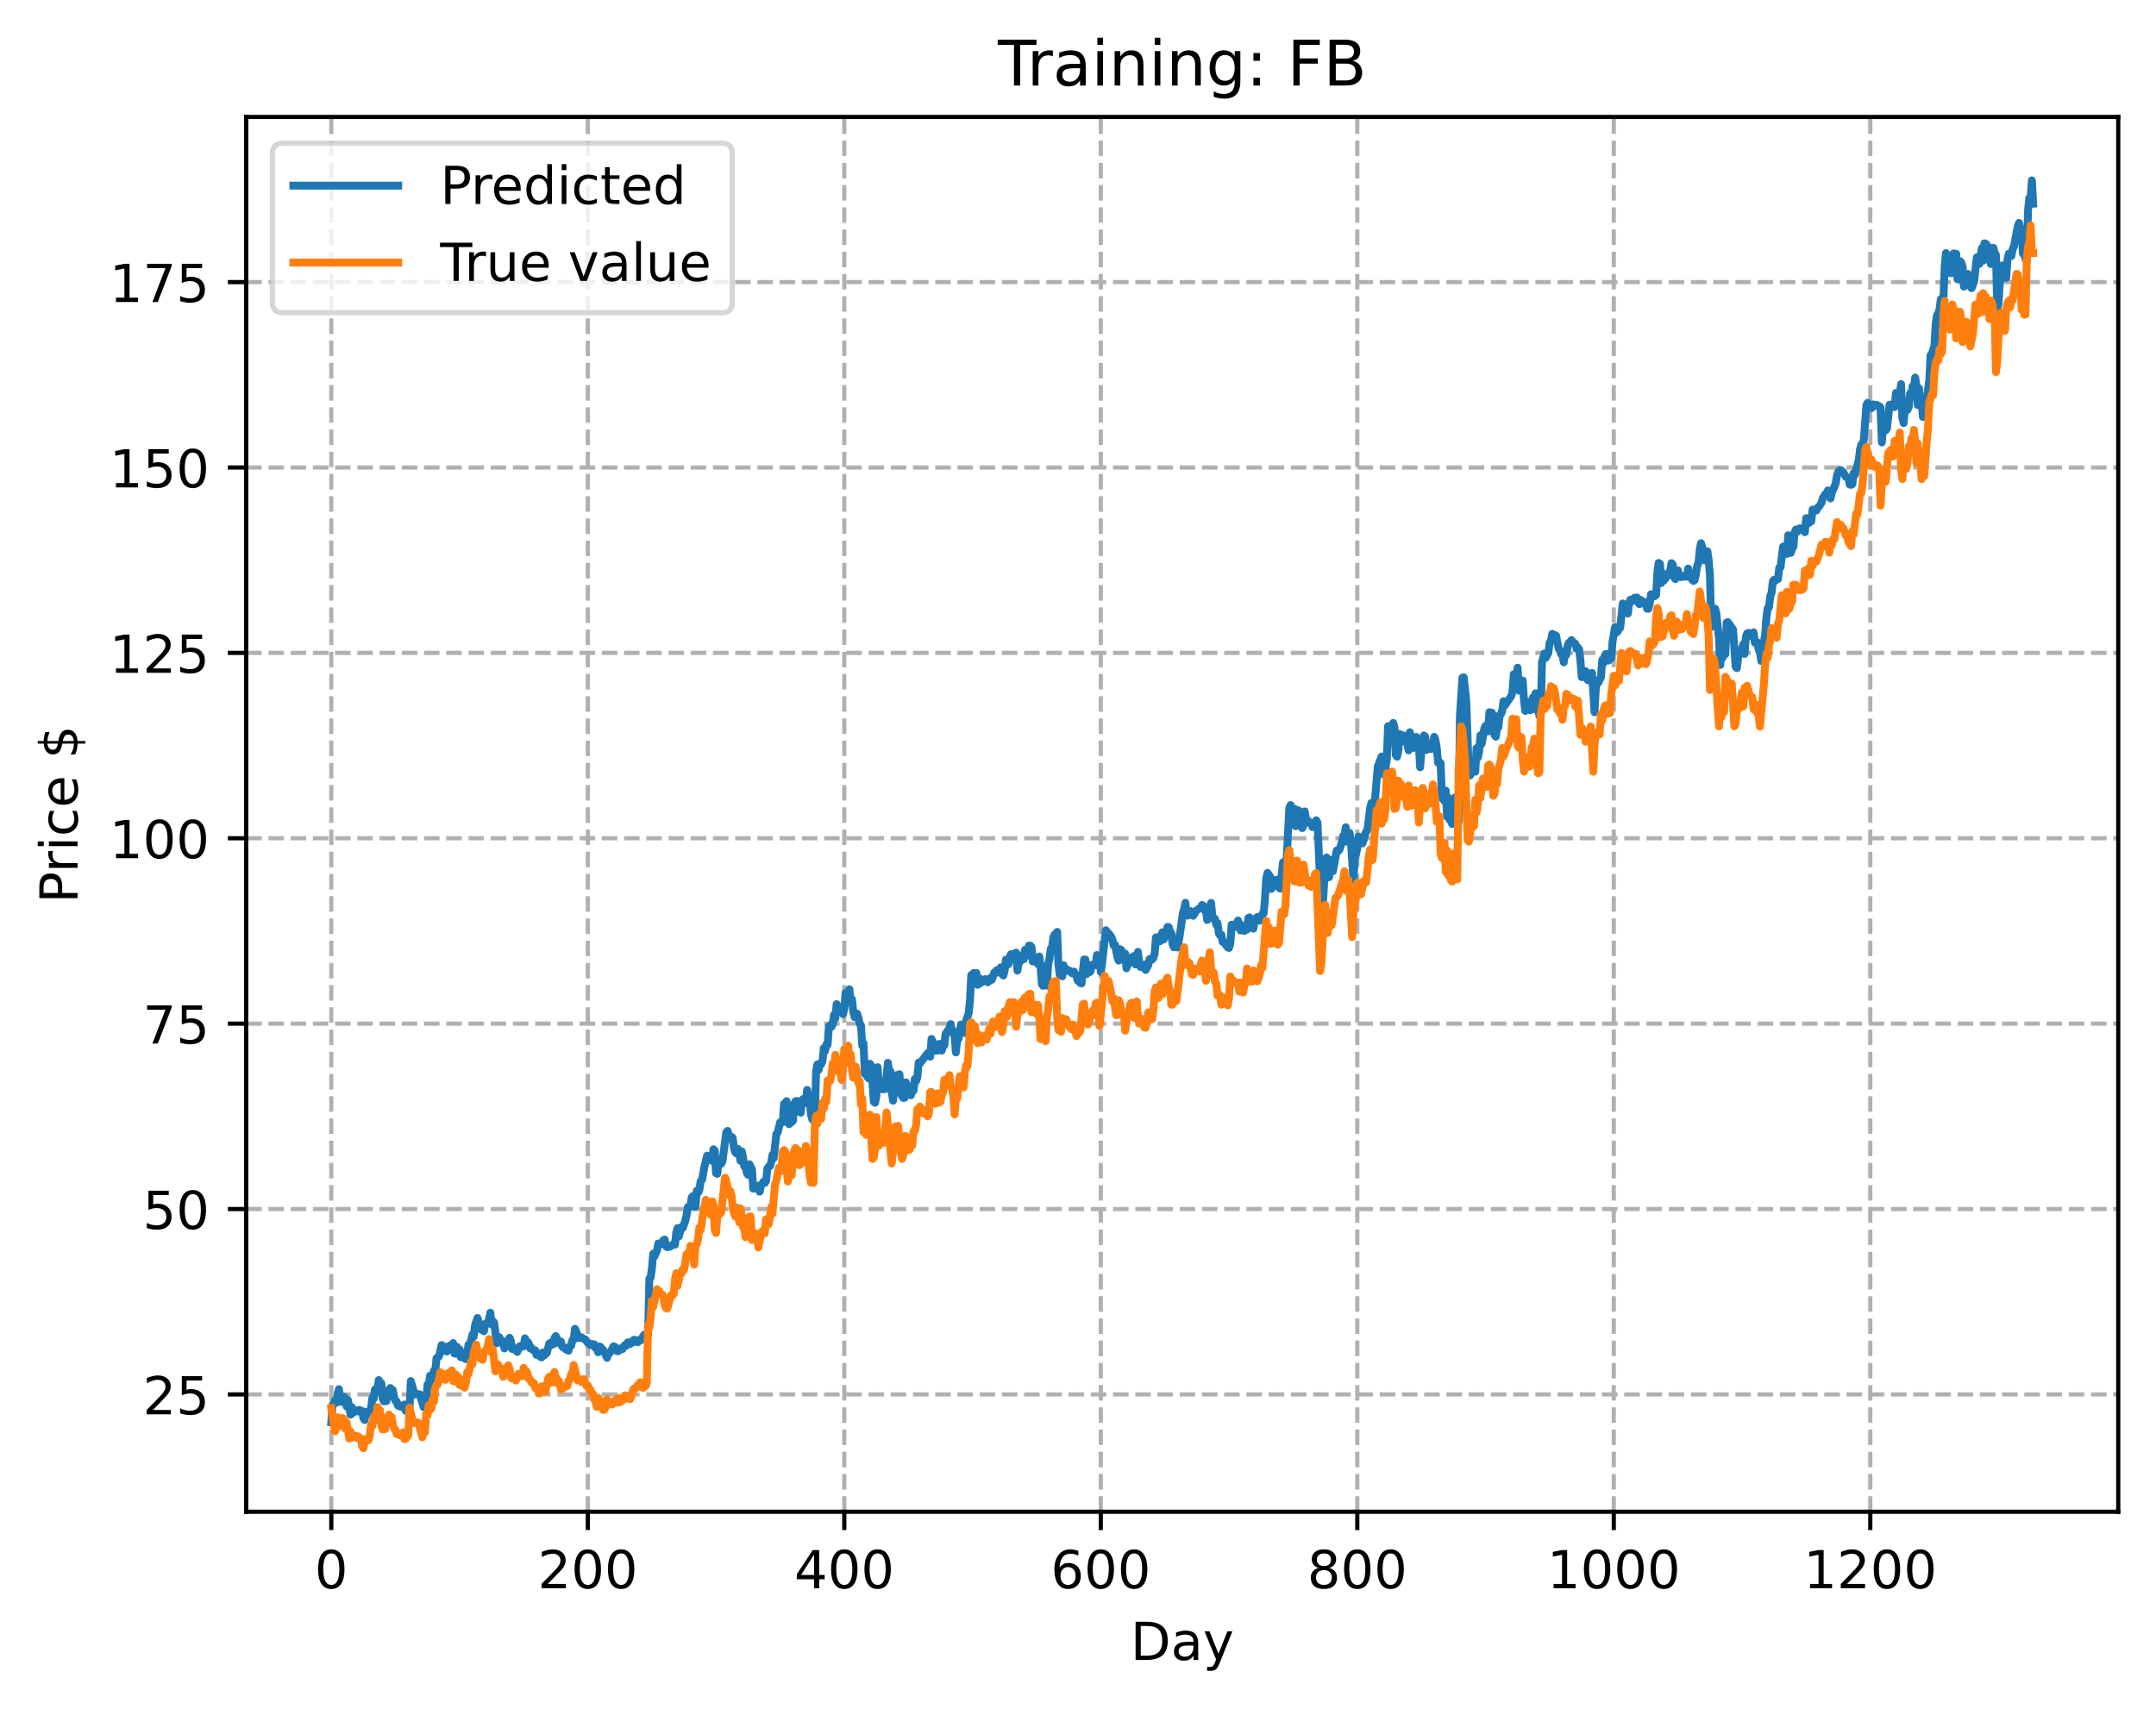 <?xml version="1.0" encoding="utf-8" standalone="no"?>
<!DOCTYPE svg PUBLIC "-//W3C//DTD SVG 1.1//EN"
  "http://www.w3.org/Graphics/SVG/1.1/DTD/svg11.dtd">
<!-- Created with matplotlib (https://matplotlib.org/) -->
<svg height="325.986pt" version="1.1" viewBox="0 0 411.286 325.986" width="411.286pt" xmlns="http://www.w3.org/2000/svg" xmlns:xlink="http://www.w3.org/1999/xlink">
 <defs>
  <style type="text/css">
*{stroke-linecap:butt;stroke-linejoin:round;}
  </style>
 </defs>
 <g id="figure_1">
  <g id="patch_1">
   <path d="M 0 325.986 
L 411.286 325.986 
L 411.286 0 
L 0 0 
z
" style="fill:#ffffff;"/>
  </g>
  <g id="axes_1">
   <g id="patch_2">
    <path d="M 46.966 288.43 
L 404.086 288.43 
L 404.086 22.318 
L 46.966 22.318 
z
" style="fill:#ffffff;"/>
   </g>
   <g id="matplotlib.axis_1">
    <g id="xtick_1">
     <g id="line2d_1">
      <path clip-path="url(#pc9853ae235)" d="M 63.198 288.43 
L 63.198 22.318 
" style="fill:none;stroke:#b0b0b0;stroke-dasharray:2.96,1.28;stroke-dashoffset:0;stroke-width:0.8;"/>
     </g>
     <g id="line2d_2">
      <defs>
       <path d="M 0 0 
L 0 3.5 
" id="mb707954cf0" style="stroke:#000000;stroke-width:0.8;"/>
      </defs>
      <g>
       <use style="stroke:#000000;stroke-width:0.8;" x="63.198" xlink:href="#mb707954cf0" y="288.43"/>
      </g>
     </g>
     <g id="text_1">
      <!-- 0 -->
      <defs>
       <path d="M 31.781 66.406 
Q 24.172 66.406 20.328 58.906 
Q 16.5 51.422 16.5 36.375 
Q 16.5 21.391 20.328 13.891 
Q 24.172 6.391 31.781 6.391 
Q 39.453 6.391 43.281 13.891 
Q 47.125 21.391 47.125 36.375 
Q 47.125 51.422 43.281 58.906 
Q 39.453 66.406 31.781 66.406 
z
M 31.781 74.219 
Q 44.047 74.219 50.516 64.516 
Q 56.984 54.828 56.984 36.375 
Q 56.984 17.969 50.516 8.266 
Q 44.047 -1.422 31.781 -1.422 
Q 19.531 -1.422 13.062 8.266 
Q 6.594 17.969 6.594 36.375 
Q 6.594 54.828 13.062 64.516 
Q 19.531 74.219 31.781 74.219 
z
" id="DejaVuSans-48"/>
      </defs>
      <g transform="translate(60.017 303.029)scale(0.1 -0.1)">
       <use xlink:href="#DejaVuSans-48"/>
      </g>
     </g>
    </g>
    <g id="xtick_2">
     <g id="line2d_3">
      <path clip-path="url(#pc9853ae235)" d="M 112.129 288.43 
L 112.129 22.318 
" style="fill:none;stroke:#b0b0b0;stroke-dasharray:2.96,1.28;stroke-dashoffset:0;stroke-width:0.8;"/>
     </g>
     <g id="line2d_4">
      <g>
       <use style="stroke:#000000;stroke-width:0.8;" x="112.129" xlink:href="#mb707954cf0" y="288.43"/>
      </g>
     </g>
     <g id="text_2">
      <!-- 200 -->
      <defs>
       <path d="M 19.188 8.297 
L 53.609 8.297 
L 53.609 0 
L 7.328 0 
L 7.328 8.297 
Q 12.938 14.109 22.625 23.891 
Q 32.328 33.688 34.812 36.531 
Q 39.547 41.844 41.422 45.531 
Q 43.312 49.219 43.312 52.781 
Q 43.312 58.594 39.234 62.25 
Q 35.156 65.922 28.609 65.922 
Q 23.969 65.922 18.812 64.312 
Q 13.672 62.703 7.812 59.422 
L 7.812 69.391 
Q 13.766 71.781 18.938 73 
Q 24.125 74.219 28.422 74.219 
Q 39.75 74.219 46.484 68.547 
Q 53.219 62.891 53.219 53.422 
Q 53.219 48.922 51.531 44.891 
Q 49.859 40.875 45.406 35.406 
Q 44.188 33.984 37.641 27.219 
Q 31.109 20.453 19.188 8.297 
z
" id="DejaVuSans-50"/>
      </defs>
      <g transform="translate(102.585 303.029)scale(0.1 -0.1)">
       <use xlink:href="#DejaVuSans-50"/>
       <use x="63.623" xlink:href="#DejaVuSans-48"/>
       <use x="127.246" xlink:href="#DejaVuSans-48"/>
      </g>
     </g>
    </g>
    <g id="xtick_3">
     <g id="line2d_5">
      <path clip-path="url(#pc9853ae235)" d="M 161.06 288.43 
L 161.06 22.318 
" style="fill:none;stroke:#b0b0b0;stroke-dasharray:2.96,1.28;stroke-dashoffset:0;stroke-width:0.8;"/>
     </g>
     <g id="line2d_6">
      <g>
       <use style="stroke:#000000;stroke-width:0.8;" x="161.06" xlink:href="#mb707954cf0" y="288.43"/>
      </g>
     </g>
     <g id="text_3">
      <!-- 400 -->
      <defs>
       <path d="M 37.797 64.312 
L 12.891 25.391 
L 37.797 25.391 
z
M 35.203 72.906 
L 47.609 72.906 
L 47.609 25.391 
L 58.016 25.391 
L 58.016 17.188 
L 47.609 17.188 
L 47.609 0 
L 37.797 0 
L 37.797 17.188 
L 4.891 17.188 
L 4.891 26.703 
z
" id="DejaVuSans-52"/>
      </defs>
      <g transform="translate(151.516 303.029)scale(0.1 -0.1)">
       <use xlink:href="#DejaVuSans-52"/>
       <use x="63.623" xlink:href="#DejaVuSans-48"/>
       <use x="127.246" xlink:href="#DejaVuSans-48"/>
      </g>
     </g>
    </g>
    <g id="xtick_4">
     <g id="line2d_7">
      <path clip-path="url(#pc9853ae235)" d="M 209.99 288.43 
L 209.99 22.318 
" style="fill:none;stroke:#b0b0b0;stroke-dasharray:2.96,1.28;stroke-dashoffset:0;stroke-width:0.8;"/>
     </g>
     <g id="line2d_8">
      <g>
       <use style="stroke:#000000;stroke-width:0.8;" x="209.99" xlink:href="#mb707954cf0" y="288.43"/>
      </g>
     </g>
     <g id="text_4">
      <!-- 600 -->
      <defs>
       <path d="M 33.016 40.375 
Q 26.375 40.375 22.484 35.828 
Q 18.609 31.297 18.609 23.391 
Q 18.609 15.531 22.484 10.953 
Q 26.375 6.391 33.016 6.391 
Q 39.656 6.391 43.531 10.953 
Q 47.406 15.531 47.406 23.391 
Q 47.406 31.297 43.531 35.828 
Q 39.656 40.375 33.016 40.375 
z
M 52.594 71.297 
L 52.594 62.312 
Q 48.875 64.062 45.094 64.984 
Q 41.312 65.922 37.594 65.922 
Q 27.828 65.922 22.672 59.328 
Q 17.531 52.734 16.797 39.406 
Q 19.672 43.656 24.016 45.922 
Q 28.375 48.188 33.594 48.188 
Q 44.578 48.188 50.953 41.516 
Q 57.328 34.859 57.328 23.391 
Q 57.328 12.156 50.688 5.359 
Q 44.047 -1.422 33.016 -1.422 
Q 20.359 -1.422 13.672 8.266 
Q 6.984 17.969 6.984 36.375 
Q 6.984 53.656 15.188 63.938 
Q 23.391 74.219 37.203 74.219 
Q 40.922 74.219 44.703 73.484 
Q 48.484 72.75 52.594 71.297 
z
" id="DejaVuSans-54"/>
      </defs>
      <g transform="translate(200.446 303.029)scale(0.1 -0.1)">
       <use xlink:href="#DejaVuSans-54"/>
       <use x="63.623" xlink:href="#DejaVuSans-48"/>
       <use x="127.246" xlink:href="#DejaVuSans-48"/>
      </g>
     </g>
    </g>
    <g id="xtick_5">
     <g id="line2d_9">
      <path clip-path="url(#pc9853ae235)" d="M 258.921 288.43 
L 258.921 22.318 
" style="fill:none;stroke:#b0b0b0;stroke-dasharray:2.96,1.28;stroke-dashoffset:0;stroke-width:0.8;"/>
     </g>
     <g id="line2d_10">
      <g>
       <use style="stroke:#000000;stroke-width:0.8;" x="258.921" xlink:href="#mb707954cf0" y="288.43"/>
      </g>
     </g>
     <g id="text_5">
      <!-- 800 -->
      <defs>
       <path d="M 31.781 34.625 
Q 24.75 34.625 20.719 30.859 
Q 16.703 27.094 16.703 20.516 
Q 16.703 13.922 20.719 10.156 
Q 24.75 6.391 31.781 6.391 
Q 38.812 6.391 42.859 10.172 
Q 46.922 13.969 46.922 20.516 
Q 46.922 27.094 42.891 30.859 
Q 38.875 34.625 31.781 34.625 
z
M 21.922 38.812 
Q 15.578 40.375 12.031 44.719 
Q 8.5 49.078 8.5 55.328 
Q 8.5 64.062 14.719 69.141 
Q 20.953 74.219 31.781 74.219 
Q 42.672 74.219 48.875 69.141 
Q 55.078 64.062 55.078 55.328 
Q 55.078 49.078 51.531 44.719 
Q 48 40.375 41.703 38.812 
Q 48.828 37.156 52.797 32.312 
Q 56.781 27.484 56.781 20.516 
Q 56.781 9.906 50.312 4.234 
Q 43.844 -1.422 31.781 -1.422 
Q 19.734 -1.422 13.25 4.234 
Q 6.781 9.906 6.781 20.516 
Q 6.781 27.484 10.781 32.312 
Q 14.797 37.156 21.922 38.812 
z
M 18.312 54.391 
Q 18.312 48.734 21.844 45.562 
Q 25.391 42.391 31.781 42.391 
Q 38.141 42.391 41.719 45.562 
Q 45.312 48.734 45.312 54.391 
Q 45.312 60.062 41.719 63.234 
Q 38.141 66.406 31.781 66.406 
Q 25.391 66.406 21.844 63.234 
Q 18.312 60.062 18.312 54.391 
z
" id="DejaVuSans-56"/>
      </defs>
      <g transform="translate(249.377 303.029)scale(0.1 -0.1)">
       <use xlink:href="#DejaVuSans-56"/>
       <use x="63.623" xlink:href="#DejaVuSans-48"/>
       <use x="127.246" xlink:href="#DejaVuSans-48"/>
      </g>
     </g>
    </g>
    <g id="xtick_6">
     <g id="line2d_11">
      <path clip-path="url(#pc9853ae235)" d="M 307.851 288.43 
L 307.851 22.318 
" style="fill:none;stroke:#b0b0b0;stroke-dasharray:2.96,1.28;stroke-dashoffset:0;stroke-width:0.8;"/>
     </g>
     <g id="line2d_12">
      <g>
       <use style="stroke:#000000;stroke-width:0.8;" x="307.851" xlink:href="#mb707954cf0" y="288.43"/>
      </g>
     </g>
     <g id="text_6">
      <!-- 1000 -->
      <defs>
       <path d="M 12.406 8.297 
L 28.516 8.297 
L 28.516 63.922 
L 10.984 60.406 
L 10.984 69.391 
L 28.422 72.906 
L 38.281 72.906 
L 38.281 8.297 
L 54.391 8.297 
L 54.391 0 
L 12.406 0 
z
" id="DejaVuSans-49"/>
      </defs>
      <g transform="translate(295.126 303.029)scale(0.1 -0.1)">
       <use xlink:href="#DejaVuSans-49"/>
       <use x="63.623" xlink:href="#DejaVuSans-48"/>
       <use x="127.246" xlink:href="#DejaVuSans-48"/>
       <use x="190.869" xlink:href="#DejaVuSans-48"/>
      </g>
     </g>
    </g>
    <g id="xtick_7">
     <g id="line2d_13">
      <path clip-path="url(#pc9853ae235)" d="M 356.782 288.43 
L 356.782 22.318 
" style="fill:none;stroke:#b0b0b0;stroke-dasharray:2.96,1.28;stroke-dashoffset:0;stroke-width:0.8;"/>
     </g>
     <g id="line2d_14">
      <g>
       <use style="stroke:#000000;stroke-width:0.8;" x="356.782" xlink:href="#mb707954cf0" y="288.43"/>
      </g>
     </g>
     <g id="text_7">
      <!-- 1200 -->
      <g transform="translate(344.057 303.029)scale(0.1 -0.1)">
       <use xlink:href="#DejaVuSans-49"/>
       <use x="63.623" xlink:href="#DejaVuSans-50"/>
       <use x="127.246" xlink:href="#DejaVuSans-48"/>
       <use x="190.869" xlink:href="#DejaVuSans-48"/>
      </g>
     </g>
    </g>
    <g id="text_8">
     <!-- Day -->
     <defs>
      <path d="M 19.672 64.797 
L 19.672 8.109 
L 31.594 8.109 
Q 46.688 8.109 53.688 14.938 
Q 60.688 21.781 60.688 36.531 
Q 60.688 51.172 53.688 57.984 
Q 46.688 64.797 31.594 64.797 
z
M 9.812 72.906 
L 30.078 72.906 
Q 51.266 72.906 61.172 64.094 
Q 71.094 55.281 71.094 36.531 
Q 71.094 17.672 61.125 8.828 
Q 51.172 0 30.078 0 
L 9.812 0 
z
" id="DejaVuSans-68"/>
      <path d="M 34.281 27.484 
Q 23.391 27.484 19.188 25 
Q 14.984 22.516 14.984 16.5 
Q 14.984 11.719 18.141 8.906 
Q 21.297 6.109 26.703 6.109 
Q 34.188 6.109 38.703 11.406 
Q 43.219 16.703 43.219 25.484 
L 43.219 27.484 
z
M 52.203 31.203 
L 52.203 0 
L 43.219 0 
L 43.219 8.297 
Q 40.141 3.328 35.547 0.953 
Q 30.953 -1.422 24.312 -1.422 
Q 15.922 -1.422 10.953 3.297 
Q 6 8.016 6 15.922 
Q 6 25.141 12.172 29.828 
Q 18.359 34.516 30.609 34.516 
L 43.219 34.516 
L 43.219 35.406 
Q 43.219 41.609 39.141 45 
Q 35.062 48.391 27.688 48.391 
Q 23 48.391 18.547 47.266 
Q 14.109 46.141 10.016 43.891 
L 10.016 52.203 
Q 14.938 54.109 19.578 55.047 
Q 24.219 56 28.609 56 
Q 40.484 56 46.344 49.844 
Q 52.203 43.703 52.203 31.203 
z
" id="DejaVuSans-97"/>
      <path d="M 32.172 -5.078 
Q 28.375 -14.844 24.75 -17.812 
Q 21.141 -20.797 15.094 -20.797 
L 7.906 -20.797 
L 7.906 -13.281 
L 13.188 -13.281 
Q 16.891 -13.281 18.938 -11.516 
Q 21 -9.766 23.484 -3.219 
L 25.094 0.875 
L 2.984 54.688 
L 12.5 54.688 
L 29.594 11.922 
L 46.688 54.688 
L 56.203 54.688 
z
" id="DejaVuSans-121"/>
     </defs>
     <g transform="translate(215.652 316.707)scale(0.1 -0.1)">
      <use xlink:href="#DejaVuSans-68"/>
      <use x="77.002" xlink:href="#DejaVuSans-97"/>
      <use x="138.281" xlink:href="#DejaVuSans-121"/>
     </g>
    </g>
   </g>
   <g id="matplotlib.axis_2">
    <g id="ytick_1">
     <g id="line2d_15">
      <path clip-path="url(#pc9853ae235)" d="M 46.966 266.048 
L 404.086 266.048 
" style="fill:none;stroke:#b0b0b0;stroke-dasharray:2.96,1.28;stroke-dashoffset:0;stroke-width:0.8;"/>
     </g>
     <g id="line2d_16">
      <defs>
       <path d="M 0 0 
L -3.5 0 
" id="m55207607d6" style="stroke:#000000;stroke-width:0.8;"/>
      </defs>
      <g>
       <use style="stroke:#000000;stroke-width:0.8;" x="46.966" xlink:href="#m55207607d6" y="266.048"/>
      </g>
     </g>
     <g id="text_9">
      <!-- 25 -->
      <defs>
       <path d="M 10.797 72.906 
L 49.516 72.906 
L 49.516 64.594 
L 19.828 64.594 
L 19.828 46.734 
Q 21.969 47.469 24.109 47.828 
Q 26.266 48.188 28.422 48.188 
Q 40.625 48.188 47.75 41.5 
Q 54.891 34.812 54.891 23.391 
Q 54.891 11.625 47.562 5.094 
Q 40.234 -1.422 26.906 -1.422 
Q 22.312 -1.422 17.547 -0.641 
Q 12.797 0.141 7.719 1.703 
L 7.719 11.625 
Q 12.109 9.234 16.797 8.062 
Q 21.484 6.891 26.703 6.891 
Q 35.156 6.891 40.078 11.328 
Q 45.016 15.766 45.016 23.391 
Q 45.016 31 40.078 35.438 
Q 35.156 39.891 26.703 39.891 
Q 22.75 39.891 18.812 39.016 
Q 14.891 38.141 10.797 36.281 
z
" id="DejaVuSans-53"/>
      </defs>
      <g transform="translate(27.241 269.848)scale(0.1 -0.1)">
       <use xlink:href="#DejaVuSans-50"/>
       <use x="63.623" xlink:href="#DejaVuSans-53"/>
      </g>
     </g>
    </g>
    <g id="ytick_2">
     <g id="line2d_17">
      <path clip-path="url(#pc9853ae235)" d="M 46.966 230.678 
L 404.086 230.678 
" style="fill:none;stroke:#b0b0b0;stroke-dasharray:2.96,1.28;stroke-dashoffset:0;stroke-width:0.8;"/>
     </g>
     <g id="line2d_18">
      <g>
       <use style="stroke:#000000;stroke-width:0.8;" x="46.966" xlink:href="#m55207607d6" y="230.678"/>
      </g>
     </g>
     <g id="text_10">
      <!-- 50 -->
      <g transform="translate(27.241 234.477)scale(0.1 -0.1)">
       <use xlink:href="#DejaVuSans-53"/>
       <use x="63.623" xlink:href="#DejaVuSans-48"/>
      </g>
     </g>
    </g>
    <g id="ytick_3">
     <g id="line2d_19">
      <path clip-path="url(#pc9853ae235)" d="M 46.966 195.307 
L 404.086 195.307 
" style="fill:none;stroke:#b0b0b0;stroke-dasharray:2.96,1.28;stroke-dashoffset:0;stroke-width:0.8;"/>
     </g>
     <g id="line2d_20">
      <g>
       <use style="stroke:#000000;stroke-width:0.8;" x="46.966" xlink:href="#m55207607d6" y="195.307"/>
      </g>
     </g>
     <g id="text_11">
      <!-- 75 -->
      <defs>
       <path d="M 8.203 72.906 
L 55.078 72.906 
L 55.078 68.703 
L 28.609 0 
L 18.312 0 
L 43.219 64.594 
L 8.203 64.594 
z
" id="DejaVuSans-55"/>
      </defs>
      <g transform="translate(27.241 199.106)scale(0.1 -0.1)">
       <use xlink:href="#DejaVuSans-55"/>
       <use x="63.623" xlink:href="#DejaVuSans-53"/>
      </g>
     </g>
    </g>
    <g id="ytick_4">
     <g id="line2d_21">
      <path clip-path="url(#pc9853ae235)" d="M 46.966 159.936 
L 404.086 159.936 
" style="fill:none;stroke:#b0b0b0;stroke-dasharray:2.96,1.28;stroke-dashoffset:0;stroke-width:0.8;"/>
     </g>
     <g id="line2d_22">
      <g>
       <use style="stroke:#000000;stroke-width:0.8;" x="46.966" xlink:href="#m55207607d6" y="159.936"/>
      </g>
     </g>
     <g id="text_12">
      <!-- 100 -->
      <g transform="translate(20.878 163.735)scale(0.1 -0.1)">
       <use xlink:href="#DejaVuSans-49"/>
       <use x="63.623" xlink:href="#DejaVuSans-48"/>
       <use x="127.246" xlink:href="#DejaVuSans-48"/>
      </g>
     </g>
    </g>
    <g id="ytick_5">
     <g id="line2d_23">
      <path clip-path="url(#pc9853ae235)" d="M 46.966 124.565 
L 404.086 124.565 
" style="fill:none;stroke:#b0b0b0;stroke-dasharray:2.96,1.28;stroke-dashoffset:0;stroke-width:0.8;"/>
     </g>
     <g id="line2d_24">
      <g>
       <use style="stroke:#000000;stroke-width:0.8;" x="46.966" xlink:href="#m55207607d6" y="124.565"/>
      </g>
     </g>
     <g id="text_13">
      <!-- 125 -->
      <g transform="translate(20.878 128.365)scale(0.1 -0.1)">
       <use xlink:href="#DejaVuSans-49"/>
       <use x="63.623" xlink:href="#DejaVuSans-50"/>
       <use x="127.246" xlink:href="#DejaVuSans-53"/>
      </g>
     </g>
    </g>
    <g id="ytick_6">
     <g id="line2d_25">
      <path clip-path="url(#pc9853ae235)" d="M 46.966 89.195 
L 404.086 89.195 
" style="fill:none;stroke:#b0b0b0;stroke-dasharray:2.96,1.28;stroke-dashoffset:0;stroke-width:0.8;"/>
     </g>
     <g id="line2d_26">
      <g>
       <use style="stroke:#000000;stroke-width:0.8;" x="46.966" xlink:href="#m55207607d6" y="89.195"/>
      </g>
     </g>
     <g id="text_14">
      <!-- 150 -->
      <g transform="translate(20.878 92.994)scale(0.1 -0.1)">
       <use xlink:href="#DejaVuSans-49"/>
       <use x="63.623" xlink:href="#DejaVuSans-53"/>
       <use x="127.246" xlink:href="#DejaVuSans-48"/>
      </g>
     </g>
    </g>
    <g id="ytick_7">
     <g id="line2d_27">
      <path clip-path="url(#pc9853ae235)" d="M 46.966 53.824 
L 404.086 53.824 
" style="fill:none;stroke:#b0b0b0;stroke-dasharray:2.96,1.28;stroke-dashoffset:0;stroke-width:0.8;"/>
     </g>
     <g id="line2d_28">
      <g>
       <use style="stroke:#000000;stroke-width:0.8;" x="46.966" xlink:href="#m55207607d6" y="53.824"/>
      </g>
     </g>
     <g id="text_15">
      <!-- 175 -->
      <g transform="translate(20.878 57.623)scale(0.1 -0.1)">
       <use xlink:href="#DejaVuSans-49"/>
       <use x="63.623" xlink:href="#DejaVuSans-55"/>
       <use x="127.246" xlink:href="#DejaVuSans-53"/>
      </g>
     </g>
    </g>
    <g id="text_16">
     <!-- Price $ -->
     <defs>
      <path d="M 19.672 64.797 
L 19.672 37.406 
L 32.078 37.406 
Q 38.969 37.406 42.719 40.969 
Q 46.484 44.531 46.484 51.125 
Q 46.484 57.672 42.719 61.234 
Q 38.969 64.797 32.078 64.797 
z
M 9.812 72.906 
L 32.078 72.906 
Q 44.344 72.906 50.609 67.359 
Q 56.891 61.812 56.891 51.125 
Q 56.891 40.328 50.609 34.812 
Q 44.344 29.297 32.078 29.297 
L 19.672 29.297 
L 19.672 0 
L 9.812 0 
z
" id="DejaVuSans-80"/>
      <path d="M 41.109 46.297 
Q 39.594 47.172 37.812 47.578 
Q 36.031 48 33.891 48 
Q 26.266 48 22.188 43.047 
Q 18.109 38.094 18.109 28.812 
L 18.109 0 
L 9.078 0 
L 9.078 54.688 
L 18.109 54.688 
L 18.109 46.188 
Q 20.953 51.172 25.484 53.578 
Q 30.031 56 36.531 56 
Q 37.453 56 38.578 55.875 
Q 39.703 55.766 41.062 55.516 
z
" id="DejaVuSans-114"/>
      <path d="M 9.422 54.688 
L 18.406 54.688 
L 18.406 0 
L 9.422 0 
z
M 9.422 75.984 
L 18.406 75.984 
L 18.406 64.594 
L 9.422 64.594 
z
" id="DejaVuSans-105"/>
      <path d="M 48.781 52.594 
L 48.781 44.188 
Q 44.969 46.297 41.141 47.344 
Q 37.312 48.391 33.406 48.391 
Q 24.656 48.391 19.812 42.844 
Q 14.984 37.312 14.984 27.297 
Q 14.984 17.281 19.812 11.734 
Q 24.656 6.203 33.406 6.203 
Q 37.312 6.203 41.141 7.25 
Q 44.969 8.297 48.781 10.406 
L 48.781 2.094 
Q 45.016 0.344 40.984 -0.531 
Q 36.969 -1.422 32.422 -1.422 
Q 20.062 -1.422 12.781 6.344 
Q 5.516 14.109 5.516 27.297 
Q 5.516 40.672 12.859 48.328 
Q 20.219 56 33.016 56 
Q 37.156 56 41.109 55.141 
Q 45.062 54.297 48.781 52.594 
z
" id="DejaVuSans-99"/>
      <path d="M 56.203 29.594 
L 56.203 25.203 
L 14.891 25.203 
Q 15.484 15.922 20.484 11.062 
Q 25.484 6.203 34.422 6.203 
Q 39.594 6.203 44.453 7.469 
Q 49.312 8.734 54.109 11.281 
L 54.109 2.781 
Q 49.266 0.734 44.188 -0.344 
Q 39.109 -1.422 33.891 -1.422 
Q 20.797 -1.422 13.156 6.188 
Q 5.516 13.812 5.516 26.812 
Q 5.516 40.234 12.766 48.109 
Q 20.016 56 32.328 56 
Q 43.359 56 49.781 48.891 
Q 56.203 41.797 56.203 29.594 
z
M 47.219 32.234 
Q 47.125 39.594 43.094 43.984 
Q 39.062 48.391 32.422 48.391 
Q 24.906 48.391 20.391 44.141 
Q 15.875 39.891 15.188 32.172 
z
" id="DejaVuSans-101"/>
      <path id="DejaVuSans-32"/>
      <path d="M 33.797 -14.703 
L 28.906 -14.703 
L 28.859 0 
Q 23.734 0.094 18.609 1.188 
Q 13.484 2.297 8.297 4.5 
L 8.297 13.281 
Q 13.281 10.156 18.375 8.562 
Q 23.484 6.984 28.906 6.938 
L 28.906 29.203 
Q 18.109 30.953 13.203 35.156 
Q 8.297 39.359 8.297 46.688 
Q 8.297 54.641 13.625 59.219 
Q 18.953 63.812 28.906 64.5 
L 28.906 75.984 
L 33.797 75.984 
L 33.797 64.656 
Q 38.328 64.453 42.578 63.688 
Q 46.828 62.938 50.875 61.625 
L 50.875 53.078 
Q 46.828 55.125 42.547 56.25 
Q 38.281 57.375 33.797 57.562 
L 33.797 36.719 
Q 44.875 35.016 50.094 30.609 
Q 55.328 26.219 55.328 18.609 
Q 55.328 10.359 49.781 5.594 
Q 44.234 0.828 33.797 0.094 
z
M 28.906 37.594 
L 28.906 57.625 
Q 23.25 56.984 20.266 54.391 
Q 17.281 51.812 17.281 47.516 
Q 17.281 43.312 20.031 40.969 
Q 22.797 38.625 28.906 37.594 
z
M 33.797 28.219 
L 33.797 7.078 
Q 39.984 7.906 43.141 10.594 
Q 46.297 13.281 46.297 17.672 
Q 46.297 21.969 43.281 24.5 
Q 40.281 27.047 33.797 28.219 
z
" id="DejaVuSans-36"/>
     </defs>
     <g transform="translate(14.798 172.342)rotate(-90)scale(0.1 -0.1)">
      <use xlink:href="#DejaVuSans-80"/>
      <use x="58.553" xlink:href="#DejaVuSans-114"/>
      <use x="99.666" xlink:href="#DejaVuSans-105"/>
      <use x="127.449" xlink:href="#DejaVuSans-99"/>
      <use x="182.43" xlink:href="#DejaVuSans-101"/>
      <use x="243.953" xlink:href="#DejaVuSans-32"/>
      <use x="275.74" xlink:href="#DejaVuSans-36"/>
     </g>
    </g>
   </g>
   <g id="line2d_29">
    <path clip-path="url(#pc9853ae235)" d="M 63.198 271.375 
L 63.443 268.06 
L 63.932 267.153 
L 64.177 267.631 
L 64.422 265.872 
L 64.666 265.037 
L 64.911 267.155 
L 65.156 267.488 
L 65.4 267.435 
L 65.645 266.523 
L 65.89 266.782 
L 66.134 268.365 
L 66.379 267.142 
L 66.868 269.916 
L 67.113 268.473 
L 67.357 269.575 
L 67.602 269.115 
L 68.091 269.058 
L 68.336 269.296 
L 68.581 268.998 
L 68.825 269.27 
L 69.07 269.192 
L 69.315 270.555 
L 69.559 270.923 
L 69.804 269.75 
L 70.049 269.341 
L 70.538 269.6 
L 70.783 268.756 
L 71.027 266.714 
L 71.272 266.895 
L 71.517 265.101 
L 71.761 265.674 
L 72.006 265.228 
L 72.251 263.31 
L 72.495 264.211 
L 72.74 263.874 
L 72.984 266.732 
L 73.229 267.369 
L 73.474 266.941 
L 73.718 267.326 
L 73.963 265.493 
L 74.452 264.823 
L 74.697 265.359 
L 74.942 265.212 
L 75.186 266.61 
L 75.431 267.248 
L 75.676 267.419 
L 75.92 268.186 
L 76.165 268.083 
L 76.41 268.39 
L 76.899 268.477 
L 77.144 267.975 
L 77.388 269.17 
L 77.633 269.202 
L 78.122 268.708 
L 78.367 263.499 
L 79.101 266.067 
L 79.59 265.984 
L 80.079 266.035 
L 80.813 268.482 
L 81.058 267.344 
L 81.303 267.58 
L 81.547 264.159 
L 81.792 264.335 
L 82.037 262.475 
L 82.281 263.249 
L 82.526 263.098 
L 82.771 261.532 
L 83.015 261.809 
L 83.26 259.153 
L 83.749 258.805 
L 84.239 256.627 
L 84.483 257.764 
L 84.728 257.218 
L 84.972 256.947 
L 85.217 257.861 
L 85.706 256.791 
L 85.951 256.665 
L 86.196 257.143 
L 86.44 256.25 
L 86.685 258.231 
L 86.93 258.278 
L 87.174 256.97 
L 87.419 257.395 
L 87.664 257.44 
L 87.908 258.958 
L 88.153 258.04 
L 88.642 259.214 
L 88.887 259.321 
L 89.132 258.353 
L 89.376 256.532 
L 89.621 256.8 
L 90.11 254.634 
L 90.355 255.018 
L 90.599 252.895 
L 91.089 251.458 
L 91.578 253.461 
L 91.823 253.706 
L 92.067 253.363 
L 92.312 253.994 
L 92.557 252.566 
L 92.801 252.566 
L 93.046 252.305 
L 93.291 251.729 
L 93.535 250.454 
L 93.78 252.691 
L 94.025 252.068 
L 94.269 252.356 
L 94.759 256.305 
L 95.248 255.135 
L 95.493 255.687 
L 95.737 255.767 
L 95.982 256.104 
L 96.227 257.28 
L 96.716 255.841 
L 96.96 256.054 
L 97.205 255.245 
L 97.45 255.827 
L 97.694 257.364 
L 97.939 257.441 
L 98.428 257.287 
L 98.673 257.94 
L 99.162 256.858 
L 99.407 256.804 
L 99.652 256.918 
L 99.896 256.861 
L 100.141 255.347 
L 100.386 256.135 
L 100.63 255.995 
L 100.875 256.338 
L 101.12 257.25 
L 101.364 257.143 
L 101.609 257.539 
L 102.098 257.635 
L 102.343 258.51 
L 102.587 258.492 
L 102.832 258.281 
L 103.077 258.885 
L 103.321 258.988 
L 103.566 258.058 
L 103.811 258.577 
L 104.3 258.138 
L 104.789 256.331 
L 105.034 256.175 
L 105.279 256.568 
L 105.523 256.499 
L 105.768 255.292 
L 106.013 254.909 
L 106.257 255.401 
L 106.502 256.225 
L 106.747 255.879 
L 106.991 255.953 
L 107.236 256.89 
L 107.481 257.118 
L 107.725 257.145 
L 107.97 257.467 
L 108.459 257.703 
L 108.704 256.833 
L 108.948 256.743 
L 109.193 255.697 
L 109.438 255.605 
L 109.682 253.54 
L 110.172 254.683 
L 110.416 255.301 
L 110.906 255.127 
L 111.395 255.49 
L 111.64 255.542 
L 112.129 256.191 
L 112.374 256.311 
L 112.618 256.652 
L 112.863 256.397 
L 113.108 256.71 
L 113.352 256.479 
L 113.597 257.197 
L 113.842 257.184 
L 114.086 258.007 
L 114.331 256.894 
L 114.575 256.995 
L 114.82 257.41 
L 115.065 257.553 
L 115.799 259.069 
L 116.043 258.264 
L 116.288 258.127 
L 116.533 257.848 
L 117.022 256.879 
L 117.267 256.944 
L 117.756 257.818 
L 118.001 257.77 
L 118.245 257.297 
L 118.49 257.454 
L 118.735 257.411 
L 118.979 256.872 
L 119.224 256.614 
L 119.469 256.756 
L 119.713 256.167 
L 119.958 256.081 
L 120.203 256.418 
L 120.447 256.072 
L 120.692 256.152 
L 120.936 255.622 
L 121.181 255.639 
L 121.426 255.981 
L 121.67 256.086 
L 121.915 255.719 
L 122.16 255.755 
L 122.894 254.666 
L 123.138 254.724 
L 123.383 254.968 
L 123.628 254.778 
L 123.872 243.969 
L 124.117 243.743 
L 124.362 242.018 
L 124.606 239.2 
L 124.851 239.69 
L 125.34 238.565 
L 125.585 237.245 
L 125.83 237.461 
L 126.319 237.127 
L 126.563 236.609 
L 126.808 236.504 
L 127.053 237.78 
L 127.297 237.959 
L 127.542 237.812 
L 127.787 237.886 
L 128.521 237.321 
L 128.765 237.49 
L 129.01 235.103 
L 129.255 234.314 
L 129.499 235.91 
L 129.989 234.113 
L 130.233 234.318 
L 130.723 232.929 
L 130.967 231.892 
L 131.212 230.299 
L 131.457 230.384 
L 131.701 230.232 
L 131.946 228.45 
L 132.191 228.187 
L 132.435 228.211 
L 132.68 230.245 
L 132.924 227.166 
L 133.169 227.552 
L 133.414 227.052 
L 133.658 225.364 
L 133.903 225.133 
L 134.392 222.557 
L 134.882 220.499 
L 135.126 221.124 
L 135.371 221.069 
L 135.616 220.562 
L 135.86 221.494 
L 136.105 219.274 
L 136.35 219.519 
L 136.594 223.844 
L 136.839 223.959 
L 137.084 221.379 
L 137.328 222.003 
L 137.573 222.065 
L 137.818 221.547 
L 138.551 216.027 
L 138.796 215.778 
L 139.041 216.72 
L 139.285 217.172 
L 139.53 216.872 
L 139.775 217.099 
L 140.019 219.084 
L 140.264 219.859 
L 140.509 220.071 
L 140.753 219.204 
L 140.998 219.597 
L 141.243 221.467 
L 141.487 219.653 
L 141.732 220.725 
L 141.977 222.557 
L 142.221 222.233 
L 142.466 223.786 
L 142.711 224.154 
L 142.955 222.124 
L 143.445 223.087 
L 143.689 226.796 
L 143.934 226.418 
L 144.178 226.644 
L 144.423 226.5 
L 144.668 226.217 
L 144.912 227.368 
L 145.157 226.24 
L 145.646 225.463 
L 145.891 225.706 
L 146.136 225.345 
L 146.38 222.976 
L 146.625 222.623 
L 146.87 222.531 
L 147.114 221.756 
L 147.359 220.315 
L 147.604 220.963 
L 148.093 216.385 
L 148.338 216.094 
L 148.827 214.125 
L 149.072 213.993 
L 149.316 214.12 
L 149.561 210.613 
L 149.806 210.562 
L 150.05 210.094 
L 150.539 214.479 
L 150.784 213.64 
L 151.029 214.114 
L 151.273 213.843 
L 151.518 210.619 
L 151.763 210.093 
L 152.007 210.06 
L 152.252 210.8 
L 152.497 210.105 
L 152.741 212.305 
L 152.986 210.086 
L 153.231 209.674 
L 153.475 209.691 
L 153.72 210.458 
L 153.965 207.942 
L 154.454 209.857 
L 154.699 212.593 
L 154.943 213.562 
L 155.188 212.174 
L 155.433 214.224 
L 155.677 204.395 
L 155.922 203.093 
L 156.166 204.126 
L 156.411 202.895 
L 156.656 203.053 
L 156.9 202.463 
L 157.145 199.983 
L 157.39 200.516 
L 157.634 199.293 
L 157.879 199.31 
L 158.124 195.843 
L 158.368 195.614 
L 158.613 195.907 
L 158.858 195.394 
L 159.102 193.626 
L 159.347 194.317 
L 159.592 191.586 
L 159.836 192.145 
L 160.081 192.298 
L 160.326 192.17 
L 160.57 192.376 
L 160.815 193.493 
L 161.06 192.408 
L 161.304 189.422 
L 161.549 190.098 
L 161.794 191.143 
L 162.038 188.747 
L 162.283 191.022 
L 162.527 190.633 
L 162.772 193.015 
L 163.017 194.06 
L 163.261 193.331 
L 163.506 193.402 
L 163.751 194.155 
L 163.995 195.358 
L 164.24 195.617 
L 164.485 199.508 
L 164.729 199.048 
L 164.974 204.874 
L 165.219 204.679 
L 165.463 205.461 
L 165.708 205.754 
L 165.953 202.968 
L 166.197 203.295 
L 166.687 210.206 
L 166.931 210.405 
L 167.176 209.148 
L 167.421 203.614 
L 167.665 207.451 
L 167.91 207.638 
L 168.154 207.619 
L 168.399 207.845 
L 168.644 207.405 
L 168.888 207.784 
L 169.378 202.776 
L 169.622 204.389 
L 169.867 204.401 
L 170.112 208.283 
L 170.356 210.018 
L 170.846 206.354 
L 171.09 205.106 
L 171.335 205.524 
L 171.58 204.957 
L 171.824 208.125 
L 172.069 209.125 
L 172.314 209.476 
L 172.558 209.461 
L 172.803 206.506 
L 173.048 207.13 
L 173.292 207.353 
L 173.537 208.572 
L 173.782 208.965 
L 174.026 207.824 
L 174.271 208.1 
L 174.515 205.854 
L 174.76 206.269 
L 175.005 205.466 
L 175.249 202.728 
L 175.494 202.874 
L 176.962 200.948 
L 177.207 201.48 
L 177.451 201.609 
L 177.696 198.218 
L 177.941 198.814 
L 178.185 200.337 
L 178.43 200.49 
L 178.675 200.286 
L 178.919 200.43 
L 179.164 199.171 
L 179.409 200.271 
L 179.653 200.444 
L 179.898 199.604 
L 180.142 199.435 
L 180.387 197.251 
L 181.121 196.139 
L 181.366 195.394 
L 181.61 197.039 
L 181.855 196.697 
L 182.1 197.623 
L 182.344 200.796 
L 182.589 198.394 
L 182.834 198.255 
L 183.323 195.489 
L 183.568 196.041 
L 183.812 195.898 
L 184.057 197.077 
L 184.302 194.731 
L 184.791 193.315 
L 185.036 190.865 
L 185.28 186.038 
L 185.525 186.06 
L 185.77 185.633 
L 186.014 186.602 
L 186.259 185.633 
L 186.503 187.893 
L 186.748 187.758 
L 186.993 186.726 
L 187.237 187.44 
L 187.482 187.322 
L 187.971 186.811 
L 188.216 186.988 
L 188.461 187.413 
L 188.705 186.741 
L 188.95 186.611 
L 189.195 186.937 
L 189.684 185.521 
L 189.929 185.455 
L 190.173 185.094 
L 190.418 185.576 
L 190.663 185.447 
L 190.907 184.564 
L 191.152 185.718 
L 191.397 186.12 
L 191.641 185.236 
L 191.886 183.102 
L 192.375 183.969 
L 192.62 182.569 
L 192.864 182.052 
L 193.109 183.012 
L 193.354 182.269 
L 193.598 181.902 
L 193.843 181.767 
L 194.088 185.188 
L 194.332 183.51 
L 194.577 183.498 
L 194.822 183.129 
L 195.066 182.196 
L 195.311 183.014 
L 195.556 181.211 
L 195.8 181.176 
L 196.045 182.291 
L 196.29 180.395 
L 196.534 180.433 
L 196.779 180.67 
L 197.024 183.454 
L 197.268 182.997 
L 197.513 182.792 
L 197.758 182.889 
L 198.002 183.949 
L 198.247 182.486 
L 198.491 184.104 
L 198.736 187.757 
L 198.981 188.088 
L 199.225 187.736 
L 199.47 187.759 
L 199.715 188.065 
L 199.959 183.873 
L 200.204 182.998 
L 200.449 181.01 
L 200.693 180.845 
L 200.938 178.846 
L 201.183 178.31 
L 201.427 178.17 
L 201.672 177.801 
L 201.917 184.099 
L 202.161 185.975 
L 202.406 185.197 
L 202.651 186.279 
L 202.895 184.161 
L 203.14 185.009 
L 203.385 184.948 
L 203.629 185.007 
L 203.874 185.277 
L 204.118 185.242 
L 204.363 185.583 
L 204.608 185.725 
L 204.852 185.379 
L 205.342 186.182 
L 205.586 187.085 
L 205.831 187.245 
L 206.076 187.563 
L 206.32 187.629 
L 206.81 183.061 
L 207.054 183.082 
L 207.299 185.835 
L 207.544 185.502 
L 207.788 185.533 
L 208.033 185.329 
L 208.278 184.083 
L 208.522 184.167 
L 208.767 183.971 
L 209.012 184.142 
L 209.256 182.209 
L 209.501 182.342 
L 209.746 182.828 
L 209.99 185.45 
L 210.235 183.839 
L 210.724 179.364 
L 210.969 177.481 
L 211.213 177.981 
L 211.458 178.035 
L 211.947 178.703 
L 212.192 179.205 
L 212.437 180.351 
L 212.681 180.226 
L 213.171 182.665 
L 213.415 183.286 
L 213.66 181.09 
L 213.905 181.26 
L 214.149 182.212 
L 214.639 181.942 
L 214.883 184.744 
L 215.373 183.323 
L 215.617 183.369 
L 215.862 182.649 
L 216.106 182.775 
L 216.351 182.394 
L 216.596 184.014 
L 216.84 183.715 
L 217.085 181.612 
L 217.33 183.855 
L 217.574 184.5 
L 217.819 184.409 
L 218.064 184.605 
L 218.308 184.031 
L 218.553 185.062 
L 219.042 184.164 
L 219.287 182.987 
L 219.532 182.894 
L 219.776 183.076 
L 220.021 182.797 
L 220.266 181.936 
L 220.51 178.843 
L 220.755 178.819 
L 221 179.677 
L 221.244 179.585 
L 221.734 177.878 
L 221.978 179.26 
L 222.467 178.192 
L 222.712 176.857 
L 222.957 176.884 
L 223.201 177.902 
L 223.446 178.041 
L 223.691 180.14 
L 223.935 180.738 
L 224.18 179.487 
L 224.669 180.775 
L 225.159 177.737 
L 225.648 174.177 
L 225.893 173.415 
L 226.137 172.243 
L 226.382 174.65 
L 226.627 174.69 
L 226.871 174.479 
L 227.116 173.837 
L 227.361 174.524 
L 227.605 174.723 
L 227.85 174.405 
L 228.094 173.803 
L 229.073 173.141 
L 229.318 172.656 
L 229.562 172.866 
L 229.807 173.687 
L 230.052 173.804 
L 230.296 175.529 
L 230.541 173.024 
L 230.786 173.051 
L 231.03 172.274 
L 231.275 174.748 
L 231.52 175.31 
L 231.764 175.293 
L 232.009 176.409 
L 232.254 176.127 
L 232.498 178.029 
L 232.743 178.468 
L 232.988 178.33 
L 233.232 179.706 
L 233.477 179.777 
L 234.211 180.76 
L 234.455 180.862 
L 234.7 180.029 
L 234.945 176.431 
L 235.189 177.08 
L 235.434 176.921 
L 235.923 176.07 
L 236.168 175.623 
L 236.413 176.248 
L 236.657 177.537 
L 236.902 176.578 
L 237.147 176.715 
L 237.391 177.604 
L 237.636 176.815 
L 237.881 177.359 
L 238.125 175.161 
L 238.37 175.023 
L 238.615 175.364 
L 238.859 176.712 
L 239.104 177.178 
L 239.349 175.519 
L 239.838 174.968 
L 240.082 175.529 
L 240.327 175.672 
L 240.572 175.32 
L 240.816 174.341 
L 241.061 174.262 
L 241.306 171.585 
L 241.55 167.579 
L 241.795 166.538 
L 242.284 167.233 
L 242.529 169.6 
L 242.774 168.972 
L 243.018 167.868 
L 243.508 168 
L 243.752 167.797 
L 243.997 169.377 
L 244.242 169.547 
L 244.731 164.548 
L 244.976 164.447 
L 245.22 164.721 
L 245.465 163.55 
L 245.954 154.105 
L 246.199 153.595 
L 246.688 156.114 
L 246.933 154.314 
L 247.177 157.634 
L 247.422 156.513 
L 247.667 154.592 
L 248.156 157.673 
L 248.401 157.993 
L 248.645 157.618 
L 248.89 154.807 
L 249.135 156.196 
L 249.379 156.877 
L 249.624 156.652 
L 249.869 157.027 
L 250.113 157.006 
L 250.358 157.809 
L 250.603 157.217 
L 250.847 157.55 
L 251.092 156.511 
L 251.337 156.976 
L 252.07 173.858 
L 252.315 173.213 
L 252.804 164.958 
L 253.049 163.596 
L 253.294 165.031 
L 253.538 167.379 
L 253.783 164.048 
L 254.028 165.856 
L 254.272 166.221 
L 255.006 162.263 
L 255.251 162.401 
L 255.496 162.187 
L 255.985 160.722 
L 256.23 159.497 
L 256.474 159.438 
L 256.719 157.837 
L 256.964 160.587 
L 257.208 159.328 
L 257.453 158.914 
L 257.697 160.521 
L 258.187 168.006 
L 258.431 163.929 
L 258.921 161.94 
L 259.165 159.618 
L 259.41 160.7 
L 259.655 160.639 
L 259.899 160.919 
L 260.144 160.251 
L 260.389 159.19 
L 260.878 158.193 
L 261.367 154.117 
L 261.612 153.198 
L 261.857 154.639 
L 262.101 154.812 
L 262.835 146.22 
L 263.569 144.338 
L 263.814 147.755 
L 264.058 146.138 
L 264.303 146.556 
L 264.548 144.983 
L 264.792 138.543 
L 265.037 140.325 
L 265.282 140.612 
L 265.771 137.927 
L 266.016 138.807 
L 266.26 144.038 
L 266.505 144.374 
L 266.75 143.336 
L 266.994 140.047 
L 267.239 141.572 
L 267.484 140.413 
L 267.728 140.311 
L 267.973 141.427 
L 268.218 141.367 
L 268.462 141.853 
L 268.707 143.169 
L 268.952 139.71 
L 269.196 140.786 
L 269.441 142.734 
L 269.685 140.817 
L 269.93 141.212 
L 270.175 140.601 
L 270.419 142.814 
L 270.664 142.246 
L 270.909 146.396 
L 271.153 143.357 
L 271.398 142.956 
L 271.643 140.323 
L 271.887 140.554 
L 272.132 143.076 
L 272.621 142.224 
L 272.866 142.899 
L 273.111 142.875 
L 273.355 142.081 
L 273.6 140.59 
L 273.845 141.269 
L 274.089 142.733 
L 274.334 145.535 
L 274.579 145.359 
L 274.823 145.62 
L 275.068 152.216 
L 275.557 152.863 
L 275.802 150.85 
L 276.046 155.84 
L 276.291 152.222 
L 276.536 156.426 
L 276.78 156.529 
L 277.025 157.214 
L 277.27 156.913 
L 277.514 152.172 
L 277.759 152.999 
L 278.004 153.182 
L 278.248 156.779 
L 278.493 136.67 
L 278.982 129.299 
L 279.227 129.235 
L 279.716 133.717 
L 280.206 147.959 
L 280.45 147.934 
L 280.695 146.802 
L 280.94 146.497 
L 281.184 147.205 
L 281.429 147.245 
L 281.673 142.741 
L 281.918 144.526 
L 282.163 143.474 
L 282.407 140.283 
L 282.652 141.931 
L 283.141 139.052 
L 283.386 138.478 
L 283.631 138.819 
L 283.875 139.552 
L 284.12 135.892 
L 284.365 136.153 
L 284.609 135.975 
L 284.854 137.013 
L 285.099 140.212 
L 285.343 140.558 
L 285.588 138.999 
L 285.833 138.766 
L 286.077 136.402 
L 286.322 136.274 
L 286.567 135.612 
L 286.811 133.799 
L 287.056 134.594 
L 288.279 132.836 
L 288.524 132.031 
L 288.768 128.638 
L 289.013 129.771 
L 289.258 129.849 
L 289.502 127.389 
L 289.747 131.761 
L 289.992 131.716 
L 290.236 130.14 
L 290.481 129.831 
L 290.726 133.692 
L 290.97 135.647 
L 291.215 134.068 
L 291.46 133.92 
L 291.704 134.186 
L 291.949 135.518 
L 292.194 135.031 
L 292.438 133.052 
L 292.683 133.362 
L 292.928 132.27 
L 293.172 135.517 
L 293.417 135.384 
L 293.661 136.594 
L 293.906 136.898 
L 294.151 126.356 
L 294.64 124.655 
L 294.885 125.514 
L 295.374 124.569 
L 295.619 122.566 
L 295.863 122.273 
L 296.108 120.935 
L 296.353 121.738 
L 296.597 121.156 
L 296.842 121.272 
L 297.331 123.764 
L 297.576 124.022 
L 297.821 124.85 
L 298.065 124.814 
L 298.31 126.363 
L 298.555 124.588 
L 298.799 124.955 
L 299.044 123.226 
L 299.289 122.625 
L 299.533 122.718 
L 299.778 122.122 
L 300.022 122.474 
L 300.512 122.82 
L 300.756 123.794 
L 301.001 123.54 
L 301.246 123.908 
L 301.49 126.031 
L 301.735 129.189 
L 301.98 128.346 
L 302.224 128.27 
L 302.469 128.045 
L 302.714 129.525 
L 302.958 129.798 
L 303.203 129.173 
L 303.448 129.376 
L 303.692 128.376 
L 304.182 135.892 
L 304.426 131.265 
L 304.671 129.852 
L 304.916 130.235 
L 305.405 129.213 
L 305.649 125.905 
L 305.894 126.491 
L 306.139 125.098 
L 306.383 124.77 
L 306.628 125.155 
L 306.873 126.029 
L 307.117 125.697 
L 307.362 125.572 
L 307.607 122.451 
L 308.096 119.639 
L 308.341 120.713 
L 308.585 120.505 
L 308.83 119.951 
L 309.075 119.77 
L 309.564 115.137 
L 309.809 115.916 
L 310.053 115.763 
L 310.298 116.834 
L 310.543 117.062 
L 310.787 114.97 
L 311.032 114.415 
L 311.277 114.765 
L 311.766 114.05 
L 312.01 114.501 
L 312.255 113.985 
L 312.5 114.863 
L 312.744 115.266 
L 312.989 114.458 
L 313.478 114.903 
L 313.723 114.854 
L 313.968 115.336 
L 314.212 116.129 
L 314.457 116.158 
L 314.702 115.196 
L 314.946 113.382 
L 315.191 113.569 
L 315.436 113.499 
L 315.68 113.739 
L 315.925 113.507 
L 316.17 109.139 
L 316.414 107.4 
L 316.659 107.569 
L 316.904 111.242 
L 317.148 109.324 
L 317.393 110.78 
L 317.882 110.123 
L 318.127 109.534 
L 318.371 109.46 
L 318.616 108.836 
L 318.861 107.442 
L 319.105 107.721 
L 319.35 110.13 
L 319.595 110.482 
L 319.839 109.046 
L 320.084 108.828 
L 320.329 109.887 
L 320.573 110.113 
L 320.818 109.869 
L 321.063 110.036 
L 321.797 110.007 
L 322.041 108.483 
L 322.286 109.585 
L 322.531 109.586 
L 322.775 110.593 
L 323.02 110.843 
L 323.265 110.697 
L 323.509 109.661 
L 323.754 107.921 
L 323.998 107.472 
L 324.243 104.947 
L 324.488 103.636 
L 324.732 104.388 
L 325.222 106.903 
L 325.466 105.18 
L 325.711 105.185 
L 325.956 106.886 
L 326.2 109.811 
L 326.445 119.635 
L 326.69 119.402 
L 326.934 118.303 
L 327.179 116.136 
L 327.424 117.077 
L 327.913 121.799 
L 328.158 126.875 
L 328.402 124.601 
L 328.647 125.439 
L 328.892 124.154 
L 329.136 124.815 
L 329.381 118.794 
L 329.625 118.704 
L 330.604 120.099 
L 331.093 127.216 
L 331.338 127.476 
L 331.583 125.272 
L 332.072 124.464 
L 332.561 122.908 
L 332.806 124.762 
L 333.051 121.505 
L 333.295 120.853 
L 333.54 120.748 
L 334.029 121.315 
L 334.519 120.647 
L 334.763 122.637 
L 335.252 122.548 
L 335.497 123.935 
L 335.742 124.521 
L 335.986 126.128 
L 336.72 121.055 
L 336.965 117.781 
L 337.21 116.059 
L 337.454 115.879 
L 337.699 113.681 
L 337.944 113.17 
L 338.188 110.919 
L 338.433 110.612 
L 338.678 110.79 
L 338.922 110.482 
L 339.167 110.494 
L 339.412 108.318 
L 339.656 108.233 
L 340.146 104.295 
L 340.39 104.378 
L 340.635 105.364 
L 340.88 105.678 
L 341.124 102.117 
L 341.369 105.024 
L 341.613 105.477 
L 341.858 104.593 
L 342.103 104.358 
L 342.347 101.548 
L 342.592 101.035 
L 342.837 101.473 
L 343.326 100.793 
L 344.06 101.06 
L 344.305 101.537 
L 344.549 98.861 
L 345.039 99.832 
L 345.283 98.962 
L 345.528 99.471 
L 345.773 97.226 
L 346.017 97.448 
L 346.262 97.312 
L 346.507 97.4 
L 346.751 96.855 
L 346.996 96.678 
L 347.485 95.904 
L 347.73 95.015 
L 348.219 94.252 
L 348.464 94.141 
L 348.708 93.574 
L 348.953 93.754 
L 349.198 95.099 
L 349.442 93.978 
L 350.176 92.283 
L 350.421 90.756 
L 350.666 90.006 
L 350.91 89.753 
L 351.155 89.682 
L 351.644 90.131 
L 352.134 90.988 
L 352.378 91.048 
L 352.623 91.304 
L 352.868 92.454 
L 353.112 92.497 
L 353.357 92.366 
L 353.601 90.27 
L 353.846 90.597 
L 354.58 87.74 
L 354.825 85.76 
L 355.069 84.813 
L 355.314 85.092 
L 355.559 83.742 
L 356.048 77.259 
L 356.293 76.847 
L 357.027 77.863 
L 357.271 77.152 
L 357.516 77.46 
L 357.761 77.28 
L 358.005 77.245 
L 358.25 77.58 
L 358.495 77.482 
L 358.739 77.74 
L 358.984 84.406 
L 359.228 81.292 
L 359.718 82.108 
L 359.962 81.772 
L 360.452 77.216 
L 360.696 77.306 
L 360.941 77.178 
L 361.186 77.544 
L 361.43 77.669 
L 361.675 74.959 
L 362.164 75.428 
L 362.409 75.25 
L 362.654 73.277 
L 362.898 79.747 
L 363.143 80.716 
L 363.388 77.982 
L 363.877 78.195 
L 364.122 77.614 
L 364.366 75.103 
L 364.611 75.501 
L 364.856 73.698 
L 365.1 73.879 
L 365.345 72.031 
L 365.589 73.565 
L 365.834 77.28 
L 366.079 74.102 
L 366.323 76.743 
L 366.568 76.369 
L 366.813 79.563 
L 367.057 77.628 
L 367.302 79.448 
L 367.791 74.359 
L 368.036 72.453 
L 368.281 67.747 
L 368.525 67.513 
L 369.015 66.013 
L 369.259 61.76 
L 369.504 60.141 
L 369.749 59.763 
L 369.993 59.033 
L 370.238 57.062 
L 370.483 57.342 
L 370.727 57.237 
L 370.972 50.789 
L 371.216 48.291 
L 371.461 52.111 
L 371.706 51.578 
L 371.95 51.715 
L 372.195 52.126 
L 372.44 51.15 
L 372.684 48.338 
L 372.929 48.871 
L 373.174 48.417 
L 373.418 53.285 
L 373.663 52.941 
L 373.908 49.835 
L 374.152 50.076 
L 374.397 50.911 
L 374.642 54.678 
L 374.886 54.463 
L 375.131 54.451 
L 375.376 52.26 
L 375.865 53.57 
L 376.11 54.977 
L 376.599 53.68 
L 377.088 49.104 
L 377.333 49.338 
L 377.577 50.349 
L 378.067 47.334 
L 378.311 49.743 
L 378.556 46.419 
L 378.801 46.507 
L 379.045 46.764 
L 379.29 49.12 
L 379.535 48.612 
L 379.779 50.371 
L 380.024 47.315 
L 380.269 47.286 
L 380.513 48.279 
L 380.758 48.631 
L 381.003 59.096 
L 381.247 57.962 
L 381.492 53.875 
L 381.737 53.11 
L 381.981 50.636 
L 382.226 51.921 
L 382.471 51.591 
L 382.715 53.035 
L 382.96 49.424 
L 383.204 48.409 
L 383.449 48.352 
L 383.694 48.85 
L 383.938 47.529 
L 384.183 47.072 
L 384.917 43.152 
L 385.162 42.528 
L 385.406 43.926 
L 385.651 43.749 
L 385.896 48.43 
L 386.14 48.188 
L 386.385 49.373 
L 386.63 49.87 
L 386.874 40.148 
L 387.119 37.781 
L 387.364 37.854 
L 387.608 34.414 
L 387.853 38.863 
L 387.853 38.863 
" style="fill:none;stroke:#1f77b4;stroke-linecap:square;stroke-width:1.5;"/>
   </g>
   <g id="line2d_30">
    <path clip-path="url(#pc9853ae235)" d="M 63.198 268.666 
L 63.688 271.877 
L 63.932 273.066 
L 64.422 270.406 
L 64.666 272.104 
L 64.911 272.104 
L 65.156 271.693 
L 65.4 270.562 
L 65.645 270.859 
L 65.89 272.585 
L 66.134 271.425 
L 66.623 274.467 
L 66.868 273.108 
L 67.113 274.311 
L 67.357 273.915 
L 67.847 273.957 
L 68.091 274.325 
L 68.336 274.056 
L 68.581 274.396 
L 68.825 274.41 
L 69.07 275.867 
L 69.315 276.334 
L 69.559 275.132 
L 69.804 274.594 
L 70.049 274.566 
L 70.293 274.806 
L 70.538 273.929 
L 70.783 271.807 
L 71.027 272.118 
L 71.272 270.293 
L 71.517 270.972 
L 71.761 270.477 
L 72.006 268.468 
L 72.251 269.458 
L 72.495 269.076 
L 72.74 272.005 
L 72.984 272.726 
L 73.229 272.245 
L 73.474 272.67 
L 73.718 270.774 
L 74.208 269.911 
L 74.452 270.533 
L 74.697 270.364 
L 74.942 271.835 
L 75.186 272.557 
L 75.431 272.797 
L 75.676 273.632 
L 75.92 273.476 
L 76.165 273.802 
L 76.654 273.858 
L 76.899 273.292 
L 77.144 274.566 
L 77.388 274.537 
L 77.878 273.83 
L 78.122 268.553 
L 78.856 271.552 
L 79.101 271.411 
L 79.345 271.453 
L 79.59 271.354 
L 79.835 271.467 
L 80.569 274.24 
L 80.813 273.023 
L 81.058 273.321 
L 81.303 269.783 
L 81.547 270.052 
L 81.792 268.086 
L 82.037 268.991 
L 82.281 268.736 
L 82.526 267.01 
L 82.771 267.463 
L 83.015 264.718 
L 83.505 264.124 
L 83.994 261.804 
L 84.239 263.162 
L 84.728 262.214 
L 84.972 263.261 
L 85.462 262.03 
L 85.706 261.832 
L 85.951 262.398 
L 86.196 261.464 
L 86.44 263.487 
L 86.685 263.572 
L 86.93 262.214 
L 87.174 262.639 
L 87.419 262.709 
L 87.664 264.266 
L 87.908 263.318 
L 88.398 264.563 
L 88.642 264.761 
L 88.887 263.756 
L 89.132 261.804 
L 89.376 262.129 
L 89.866 259.795 
L 90.11 260.304 
L 90.355 258.139 
L 90.844 256.541 
L 91.333 258.833 
L 91.578 259.186 
L 91.823 258.776 
L 92.067 259.455 
L 92.312 257.941 
L 92.557 257.814 
L 92.801 257.446 
L 93.046 256.795 
L 93.291 255.48 
L 93.535 257.856 
L 93.78 257.22 
L 94.025 257.588 
L 94.514 261.648 
L 95.003 260.318 
L 95.248 260.884 
L 95.493 261.026 
L 95.737 261.436 
L 95.982 262.695 
L 96.471 261.096 
L 96.716 261.351 
L 96.96 260.488 
L 97.205 261.153 
L 97.45 262.823 
L 97.694 263.035 
L 98.184 262.667 
L 98.428 263.403 
L 98.918 262.115 
L 99.162 262.2 
L 99.407 262.483 
L 99.652 262.582 
L 99.896 260.983 
L 100.141 261.86 
L 100.386 261.606 
L 100.63 262.044 
L 100.875 263.105 
L 101.12 263.162 
L 101.364 263.728 
L 101.609 263.94 
L 101.854 263.855 
L 102.098 264.832 
L 102.343 265.001 
L 102.587 265.015 
L 102.832 265.864 
L 103.077 265.765 
L 103.321 264.506 
L 103.566 265.228 
L 104.055 265.454 
L 104.545 263.12 
L 104.789 262.667 
L 105.034 263.431 
L 105.279 263.799 
L 105.523 262.412 
L 105.768 261.776 
L 106.257 263.898 
L 106.502 263.332 
L 106.747 263.756 
L 106.991 265.072 
L 107.236 265.015 
L 107.481 264.676 
L 107.725 264.662 
L 107.97 264.478 
L 108.215 264.435 
L 108.459 263.431 
L 108.704 263.247 
L 108.948 262.129 
L 109.193 262.61 
L 109.438 260.431 
L 110.172 263.374 
L 110.416 263.049 
L 110.661 263.162 
L 110.906 263.671 
L 111.15 263.473 
L 111.395 263.12 
L 111.884 264.45 
L 112.129 264.28 
L 112.374 264.973 
L 112.618 265.115 
L 112.863 265.822 
L 113.108 265.963 
L 113.352 267.025 
L 113.597 267.322 
L 113.842 268.425 
L 114.086 266.685 
L 114.331 266.968 
L 115.065 269.019 
L 115.309 268.92 
L 115.554 268.468 
L 115.799 266.996 
L 116.288 267.789 
L 116.777 267.987 
L 117.022 267.435 
L 117.511 267.025 
L 117.756 267.605 
L 118.001 266.713 
L 118.245 267.562 
L 118.49 267.109 
L 118.735 267.237 
L 118.979 266.529 
L 119.224 266.218 
L 119.469 266.317 
L 119.713 266.883 
L 119.958 266.727 
L 120.203 266.94 
L 120.447 266.459 
L 120.692 265.369 
L 120.936 264.916 
L 121.181 264.902 
L 121.426 264.761 
L 121.67 264.237 
L 121.915 264.181 
L 122.16 263.714 
L 122.649 264.803 
L 123.138 264.45 
L 123.383 263.912 
L 123.628 252.806 
L 123.872 253.301 
L 124.117 251.292 
L 124.362 248.179 
L 124.606 249.353 
L 125.34 245.972 
L 125.585 246.877 
L 125.83 246.425 
L 126.074 246.892 
L 126.319 246.948 
L 126.563 247.344 
L 126.808 249.042 
L 127.053 249.566 
L 127.297 249.693 
L 127.787 247.924 
L 128.031 247.075 
L 128.276 247.203 
L 128.521 246.877 
L 128.765 244.048 
L 129.01 242.93 
L 129.255 245.335 
L 129.744 243.015 
L 129.989 243.001 
L 130.233 242.18 
L 130.478 242.307 
L 130.723 241.062 
L 130.967 239.237 
L 131.212 239.11 
L 131.457 239.733 
L 131.701 237.695 
L 132.191 238.728 
L 132.435 241.275 
L 132.68 237.653 
L 132.924 237.426 
L 133.169 236.365 
L 133.414 234.229 
L 133.658 234.653 
L 134.148 231.442 
L 134.637 228.923 
L 134.882 230.352 
L 135.126 230.083 
L 135.371 230.281 
L 135.616 231.838 
L 135.86 229.206 
L 136.105 229.942 
L 136.35 234.724 
L 136.594 235.248 
L 136.839 232.022 
L 137.084 231.937 
L 137.328 231.371 
L 137.573 231.385 
L 138.307 224.707 
L 138.551 225.231 
L 139.041 227.989 
L 139.285 227.211 
L 139.53 227.919 
L 139.775 230.352 
L 140.019 231.527 
L 140.264 232.078 
L 140.509 230.395 
L 140.753 231.031 
L 140.998 233.196 
L 141.243 230.536 
L 141.487 231.923 
L 141.732 234.13 
L 141.977 234.172 
L 142.221 236.054 
L 142.466 235.488 
L 142.711 232.503 
L 142.955 232.107 
L 143.2 232.078 
L 143.445 236.577 
L 143.689 235.828 
L 143.934 235.729 
L 144.178 235.347 
L 144.423 236.012 
L 144.668 238.006 
L 145.157 235.644 
L 145.402 234.908 
L 145.646 234.837 
L 145.891 235.304 
L 146.136 232.63 
L 146.625 233.592 
L 146.87 232.319 
L 147.114 230.338 
L 147.359 231.555 
L 147.848 225.98 
L 148.093 225.287 
L 148.582 222.797 
L 148.827 223.533 
L 149.072 223.434 
L 149.316 219.684 
L 149.561 219.416 
L 149.806 219.741 
L 150.295 225.429 
L 150.539 224.099 
L 150.784 224.014 
L 151.029 224.226 
L 151.273 220.491 
L 151.518 219.472 
L 151.763 219.034 
L 152.007 220.463 
L 152.252 219.444 
L 152.497 222.316 
L 152.741 219.727 
L 152.986 219.925 
L 153.231 220.505 
L 153.475 221.764 
L 153.72 218.637 
L 154.209 221.297 
L 154.454 224.382 
L 154.699 225.655 
L 154.943 223.405 
L 155.188 225.683 
L 155.433 215.001 
L 155.677 212.893 
L 155.922 214.435 
L 156.166 212.639 
L 156.411 213.431 
L 156.656 213.473 
L 156.9 210.417 
L 157.145 211.507 
L 157.39 209.667 
L 157.634 210.233 
L 157.879 206.159 
L 158.124 206.498 
L 158.368 206.201 
L 158.613 205.126 
L 158.858 202.905 
L 159.102 204.376 
L 159.347 201.277 
L 159.836 203.428 
L 160.326 204.56 
L 160.57 206.045 
L 160.815 204.079 
L 161.06 200.16 
L 161.549 202.664 
L 161.794 199.509 
L 162.038 202.24 
L 162.283 201.136 
L 162.527 204.036 
L 162.772 205.607 
L 163.017 204.164 
L 163.261 203.527 
L 163.751 206.668 
L 163.995 206.286 
L 164.24 210.729 
L 164.485 209.611 
L 164.729 215.992 
L 164.974 215.157 
L 165.219 216.515 
L 165.463 216.19 
L 165.708 212.822 
L 165.953 212.681 
L 166.442 221.128 
L 166.687 220.845 
L 166.931 219.09 
L 167.176 213.12 
L 167.421 217.718 
L 167.665 218.609 
L 168.399 216.925 
L 168.644 218.029 
L 169.133 212.242 
L 169.378 214.605 
L 169.622 215.298 
L 169.867 219.769 
L 170.112 221.991 
L 170.601 216.841 
L 170.846 214.902 
L 171.09 215.879 
L 171.335 214.803 
L 171.58 218.609 
L 172.069 221.113 
L 172.314 220.434 
L 172.558 216.77 
L 172.803 216.77 
L 173.048 217.619 
L 173.292 219.472 
L 173.537 219.331 
L 173.782 217.647 
L 174.026 218.567 
L 174.271 215.836 
L 174.515 215.794 
L 174.76 214.619 
L 175.005 211.606 
L 175.249 211.563 
L 175.494 211.111 
L 175.739 211.86 
L 176.228 212.469 
L 176.473 211.804 
L 176.717 212.016 
L 176.962 212.992 
L 177.207 212.455 
L 177.451 208.366 
L 177.696 208.352 
L 177.941 210.46 
L 178.185 210.163 
L 178.43 210.601 
L 178.675 210.304 
L 178.919 208.606 
L 179.164 210.389 
L 179.409 210.163 
L 179.653 208.932 
L 179.898 208.437 
L 180.142 206.003 
L 180.387 206.442 
L 180.632 205.777 
L 180.876 206.215 
L 181.121 205.126 
L 181.366 207.404 
L 181.61 207.63 
L 181.855 209.045 
L 182.1 212.624 
L 182.344 209.498 
L 182.589 209.639 
L 183.078 205.352 
L 183.323 206.385 
L 183.568 205.692 
L 183.812 207.46 
L 184.057 204.616 
L 184.302 203.23 
L 184.546 203.414 
L 184.791 200.556 
L 185.036 195.335 
L 185.28 195.038 
L 185.525 195.42 
L 185.77 197.132 
L 186.014 195.76 
L 186.259 198.632 
L 186.503 199.042 
L 186.748 197.415 
L 186.993 198.575 
L 187.237 198.886 
L 187.482 197.896 
L 187.727 198.052 
L 187.971 197.514 
L 188.216 198.377 
L 188.705 196.297 
L 188.95 197.245 
L 189.439 194.897 
L 189.684 195.576 
L 189.929 195.915 
L 190.173 195.915 
L 190.418 195.279 
L 190.663 193.949 
L 191.152 196.92 
L 191.397 195.562 
L 191.641 192.93 
L 191.886 194.133 
L 192.13 193.963 
L 192.375 192.109 
L 192.62 191.218 
L 192.864 192.944 
L 193.354 191.176 
L 193.598 191.798 
L 193.843 195.901 
L 194.088 193.779 
L 194.332 193.284 
L 194.577 192.477 
L 194.822 191.19 
L 195.066 192.76 
L 195.311 190.652 
L 195.556 190.313 
L 195.8 192.166 
L 196.045 189.945 
L 196.29 189.648 
L 196.534 189.591 
L 196.779 193.114 
L 197.268 191.855 
L 197.513 191.685 
L 197.758 193.482 
L 198.002 191.742 
L 198.247 194.019 
L 198.491 198.264 
L 198.736 198.151 
L 198.981 197.302 
L 199.225 197.839 
L 199.47 198.66 
L 199.715 193.963 
L 199.959 192.548 
L 200.204 190.086 
L 200.449 190.539 
L 200.693 188.176 
L 200.938 187.285 
L 201.183 187.837 
L 201.427 187.143 
L 201.672 194.09 
L 201.917 196.566 
L 202.161 195.321 
L 202.406 196.892 
L 202.651 194.232 
L 202.895 195.547 
L 203.385 194.458 
L 203.874 195.859 
L 204.118 195.703 
L 204.363 196.368 
L 204.608 195.477 
L 204.852 196.382 
L 205.097 196.241 
L 205.342 197.67 
L 206.076 196.708 
L 206.565 191.6 
L 206.81 191.487 
L 207.054 195.165 
L 207.299 194.656 
L 207.544 195.477 
L 207.788 194.967 
L 208.033 193.383 
L 208.278 193.156 
L 208.522 192.704 
L 208.767 193.637 
L 209.012 191.444 
L 209.256 191.303 
L 209.501 192.491 
L 209.746 195.745 
L 209.99 193.736 
L 210.479 188.403 
L 210.724 186.181 
L 210.969 187.37 
L 211.213 187.143 
L 211.458 187.129 
L 211.947 189.336 
L 212.192 191.034 
L 212.437 190.426 
L 212.926 193.68 
L 213.171 193.68 
L 213.415 190.822 
L 213.66 191.43 
L 213.905 192.873 
L 214.394 193.496 
L 214.639 196.651 
L 215.128 193.553 
L 215.373 192.845 
L 215.617 191.558 
L 215.862 191.303 
L 216.106 191.77 
L 216.351 194.203 
L 216.596 193.553 
L 216.84 191.062 
L 217.085 194.019 
L 217.33 195.321 
L 217.819 194.416 
L 218.064 194.444 
L 218.308 196.057 
L 218.553 196.099 
L 218.798 195.038 
L 219.042 193.171 
L 219.287 193.567 
L 219.532 194.26 
L 219.776 194.458 
L 220.021 192.888 
L 220.266 189.053 
L 220.51 188.388 
L 220.755 189.874 
L 221 190.426 
L 221.489 187.653 
L 221.734 189.69 
L 221.978 188.586 
L 222.223 188.799 
L 222.467 186.974 
L 222.712 186.521 
L 222.957 188.233 
L 223.201 189.025 
L 223.446 191.699 
L 223.691 191.671 
L 223.935 189.747 
L 224.18 190.992 
L 224.425 190.963 
L 224.914 186.945 
L 225.403 182.856 
L 225.893 180.72 
L 226.137 184.101 
L 226.382 183.974 
L 226.627 183.564 
L 226.871 183.719 
L 227.361 185.87 
L 227.605 186.026 
L 227.85 184.781 
L 228.828 185.347 
L 229.073 183.974 
L 229.318 183.253 
L 229.562 184.413 
L 229.807 184.964 
L 230.052 187.129 
L 230.296 183.861 
L 230.541 183.111 
L 230.786 181.682 
L 231.03 184.823 
L 231.275 186.068 
L 231.52 185.53 
L 231.764 187.271 
L 232.009 187.568 
L 232.254 189.973 
L 232.498 189.662 
L 232.743 189.916 
L 232.988 191.685 
L 233.477 190.468 
L 233.722 190.341 
L 234.211 191.826 
L 234.455 190.44 
L 234.7 186.294 
L 234.945 187.639 
L 235.189 186.988 
L 235.434 187.341 
L 235.923 187.554 
L 236.168 187.469 
L 236.413 189.181 
L 236.657 187.455 
L 236.902 188.035 
L 237.147 189.379 
L 237.391 187.822 
L 237.636 187.61 
L 237.881 184.781 
L 238.125 185.332 
L 238.37 185.205 
L 238.615 187.285 
L 238.859 187.285 
L 239.104 185.177 
L 239.593 186.068 
L 239.838 187.228 
L 240.082 186.733 
L 240.327 185.7 
L 240.572 184.116 
L 240.816 184.682 
L 241.55 175.697 
L 241.795 176.942 
L 242.04 176.9 
L 242.284 180.027 
L 242.529 180.069 
L 242.774 178.456 
L 243.263 177.551 
L 243.508 178.018 
L 243.752 180.239 
L 243.997 179.914 
L 244.486 173.943 
L 244.731 174.537 
L 244.976 174.424 
L 245.22 172.882 
L 245.709 162.893 
L 245.954 162.214 
L 246.443 166.388 
L 246.688 164.251 
L 246.933 168.185 
L 247.177 166.6 
L 247.422 164.195 
L 247.911 168.411 
L 248.156 168.227 
L 248.401 168.34 
L 248.645 164.973 
L 249.135 168.001 
L 249.379 168.213 
L 249.624 168.963 
L 249.869 168.156 
L 250.113 169.232 
L 250.358 167.831 
L 250.603 168.524 
L 250.847 166.77 
L 251.092 166.572 
L 251.826 185.276 
L 252.07 183.988 
L 252.56 174.466 
L 252.804 172.655 
L 253.294 178.004 
L 253.538 174.24 
L 253.783 176.702 
L 254.028 176.546 
L 254.762 171.283 
L 255.006 171.184 
L 255.251 170.816 
L 256.23 167.859 
L 256.474 166.232 
L 256.719 169.897 
L 256.964 168.468 
L 257.208 167.845 
L 257.453 170.165 
L 257.942 178.796 
L 258.187 174.226 
L 258.676 171.156 
L 258.921 168.411 
L 259.165 170.123 
L 259.41 170.689 
L 259.655 170.59 
L 260.144 168.057 
L 260.633 168.326 
L 261.123 163.417 
L 261.367 162.101 
L 261.612 164.181 
L 261.857 164.025 
L 262.591 154.602 
L 262.835 154.701 
L 263.325 153.032 
L 263.569 157.149 
L 263.814 155.253 
L 264.058 156.286 
L 264.303 154.362 
L 264.548 147.542 
L 264.792 149.905 
L 265.037 150.754 
L 265.526 147.189 
L 265.771 148.589 
L 266.016 154.348 
L 266.26 154.22 
L 266.505 152.678 
L 266.75 148.943 
L 266.994 151.079 
L 267.239 149.58 
L 267.484 150.103 
L 267.728 151.815 
L 267.973 152.282 
L 268.218 152.225 
L 268.462 153.937 
L 268.707 149.863 
L 268.952 151.348 
L 269.196 153.739 
L 269.441 151.193 
L 269.685 151.999 
L 269.93 150.754 
L 270.175 153.428 
L 270.419 152.268 
L 270.664 156.937 
L 270.909 153.343 
L 271.153 153.499 
L 271.398 150.329 
L 271.643 151.136 
L 271.887 154.22 
L 272.377 152.14 
L 272.621 153.386 
L 272.866 152.834 
L 273.355 149.665 
L 273.6 151.136 
L 273.845 153.343 
L 274.089 156.795 
L 274.334 156.074 
L 274.579 155.734 
L 274.823 162.879 
L 275.068 163.714 
L 275.313 163.459 
L 275.557 160.828 
L 275.802 166.388 
L 276.046 162.242 
L 276.291 167.053 
L 276.536 166.642 
L 276.78 167.93 
L 277.025 168.199 
L 277.27 162.851 
L 277.514 164.167 
L 277.759 163.7 
L 278.004 167.788 
L 278.248 147.047 
L 278.738 138.586 
L 278.982 139.266 
L 279.472 145.095 
L 279.961 160.29 
L 280.206 160.587 
L 280.695 157.234 
L 280.94 157.092 
L 281.184 157.658 
L 281.429 152.579 
L 281.673 155.027 
L 281.918 153.47 
L 282.163 149.806 
L 282.407 152.211 
L 282.897 148.519 
L 283.141 148.731 
L 283.386 148.688 
L 283.631 150.146 
L 283.875 146.043 
L 284.12 145.859 
L 284.365 146.382 
L 284.609 148.066 
L 284.854 151.829 
L 285.099 151.546 
L 285.343 149.311 
L 285.588 149.58 
L 285.833 146.623 
L 286.077 145.944 
L 286.322 144.84 
L 286.567 142.704 
L 286.811 144.345 
L 288.279 140.567 
L 288.524 137.101 
L 288.768 139.138 
L 289.013 139.987 
L 289.258 137.214 
L 289.502 142.18 
L 289.747 142.647 
L 289.992 140.539 
L 290.236 140.638 
L 290.481 144.897 
L 290.726 147.217 
L 290.97 144.925 
L 291.215 145.066 
L 291.46 144.599 
L 291.704 146.297 
L 291.949 145.151 
L 292.194 142.548 
L 292.438 142.364 
L 292.683 140.921 
L 292.928 144.996 
L 293.172 145.646 
L 293.417 147.542 
L 293.661 147.358 
L 293.906 136.266 
L 294.395 133.663 
L 294.64 135.276 
L 294.885 134.384 
L 295.129 134.738 
L 295.374 132.361 
L 295.619 132.715 
L 295.863 130.932 
L 296.108 132.319 
L 296.353 131.243 
L 296.597 131.908 
L 297.087 135.389 
L 297.331 134.964 
L 297.576 136.153 
L 297.821 135.389 
L 298.065 137.341 
L 298.31 134.894 
L 298.555 134.625 
L 298.799 132.389 
L 299.044 132.517 
L 299.289 133.323 
L 299.533 133.366 
L 299.778 133.153 
L 300.022 133.804 
L 300.267 133.352 
L 300.512 134.809 
L 300.756 133.917 
L 301.001 133.677 
L 301.49 140.199 
L 301.735 138.799 
L 302.224 139.577 
L 302.469 141.515 
L 302.714 141.02 
L 302.958 139.591 
L 303.203 140.256 
L 303.448 138.601 
L 303.937 147.245 
L 304.182 141.968 
L 304.426 139.902 
L 304.671 139.732 
L 304.916 139.86 
L 305.16 140.129 
L 305.405 136.309 
L 305.649 137.511 
L 305.894 135.545 
L 306.139 134.653 
L 306.383 134.568 
L 306.628 136.195 
L 306.873 135.474 
L 307.117 136.082 
L 307.362 132.531 
L 307.851 128.923 
L 308.096 130.777 
L 308.341 130.225 
L 308.585 129.333 
L 308.83 129.914 
L 309.319 124.565 
L 309.564 126.065 
L 309.809 125.542 
L 310.053 127.268 
L 310.298 128.088 
L 310.543 125.471 
L 310.787 124.353 
L 311.032 124.198 
L 311.521 124.735 
L 312.01 124.735 
L 312.5 126.971 
L 312.744 125.457 
L 313.234 126.603 
L 313.478 125.768 
L 313.723 125.457 
L 313.968 126.716 
L 314.212 126.136 
L 314.457 124.622 
L 314.702 122.387 
L 314.946 123.377 
L 315.191 122.981 
L 315.436 122.91 
L 315.68 122.429 
L 315.925 117.873 
L 316.17 116.006 
L 316.414 117.109 
L 316.659 121.594 
L 316.904 119.345 
L 317.148 121.439 
L 317.882 118.807 
L 318.127 119.401 
L 318.371 119.415 
L 318.616 117.576 
L 318.861 117.378 
L 319.105 120.378 
L 319.35 121.297 
L 319.595 119.345 
L 319.839 118.581 
L 320.084 120.194 
L 320.329 119.939 
L 320.573 119.232 
L 320.818 120.052 
L 321.552 118.92 
L 321.797 117.152 
L 322.041 119.076 
L 322.286 118.835 
L 322.531 120.576 
L 322.775 120.491 
L 323.02 120.972 
L 323.265 119.515 
L 323.509 117.336 
L 323.754 117.491 
L 324.243 112.851 
L 324.732 116.02 
L 324.977 117.93 
L 325.222 115.666 
L 325.466 116.091 
L 325.711 118.199 
L 325.956 121.495 
L 326.2 131.64 
L 326.445 130.578 
L 326.69 128.598 
L 326.934 125.669 
L 327.179 127.14 
L 327.913 138.601 
L 328.158 135.601 
L 328.402 136.818 
L 328.647 134.766 
L 328.892 135.856 
L 329.136 129.135 
L 329.381 129.56 
L 329.87 131.102 
L 330.115 131.06 
L 330.359 130.409 
L 330.849 138.572 
L 331.093 138.148 
L 331.338 135.276 
L 331.583 135.445 
L 331.827 134.54 
L 332.317 132.092 
L 332.561 134.795 
L 332.806 131.201 
L 333.051 131.342 
L 333.295 130.833 
L 333.785 132.715 
L 334.274 132.998 
L 334.519 135.318 
L 334.763 135.502 
L 335.008 134.455 
L 335.252 135.997 
L 335.497 136.804 
L 335.742 138.643 
L 336.476 130.692 
L 336.72 126.815 
L 336.965 124.707 
L 337.21 125.485 
L 337.454 123.023 
L 337.699 122.273 
L 337.944 119.84 
L 338.188 120.505 
L 338.433 120.434 
L 338.922 121.679 
L 339.167 119.005 
L 339.412 118.383 
L 339.901 113.558 
L 340.146 114.407 
L 340.635 117.039 
L 340.88 112.921 
L 341.124 116.303 
L 341.369 116.105 
L 341.613 114.577 
L 341.858 114.888 
L 342.103 111.549 
L 342.347 111.634 
L 342.592 111.563 
L 343.081 112.044 
L 343.326 112.624 
L 343.571 112.058 
L 343.815 112.497 
L 344.06 112.228 
L 344.305 108.833 
L 344.549 109.908 
L 344.794 109.795 
L 345.039 108.422 
L 345.283 109.653 
L 345.528 106.993 
L 345.773 107.927 
L 346.262 106.993 
L 346.507 107.163 
L 346.996 105.833 
L 347.485 103.909 
L 347.73 104.305 
L 348.219 103.357 
L 348.464 103.569 
L 348.708 103.428 
L 348.953 105.451 
L 349.198 103.923 
L 349.442 104.008 
L 349.687 102.862 
L 349.932 102.89 
L 350.421 99.594 
L 350.91 100.443 
L 351.155 100.117 
L 351.4 100.895 
L 351.644 100.726 
L 352.134 102.239 
L 352.378 101.872 
L 352.623 103.456 
L 353.112 104.206 
L 353.357 101.334 
L 353.601 101.985 
L 354.091 97.967 
L 354.335 98.136 
L 354.825 94.161 
L 355.069 94.062 
L 355.314 92.449 
L 355.803 85.714 
L 356.048 85.262 
L 356.782 88.855 
L 357.027 87.695 
L 357.271 88.516 
L 357.761 89.138 
L 358.005 88.728 
L 358.25 88.926 
L 358.495 89.506 
L 358.739 96.481 
L 358.984 92.505 
L 359.228 91.94 
L 359.473 91.685 
L 359.718 91.925 
L 360.207 86.422 
L 360.696 85.827 
L 360.941 87.129 
L 361.186 87.03 
L 361.43 84.087 
L 361.675 84.059 
L 361.92 85.219 
L 362.164 84.78 
L 362.409 82.531 
L 362.654 89.761 
L 362.898 91.402 
L 363.143 88.233 
L 363.632 89.478 
L 363.877 88.289 
L 364.122 85.134 
L 364.366 86.011 
L 364.611 83.663 
L 364.856 84.384 
L 365.1 82.022 
L 365.345 84.116 
L 365.589 88.374 
L 365.834 84.611 
L 366.079 87.723 
L 366.323 87.808 
L 366.568 91.416 
L 366.813 88.714 
L 367.057 90.864 
L 367.547 84.243 
L 367.791 81.739 
L 368.036 76.603 
L 368.281 76.093 
L 368.525 75.089 
L 368.77 75.428 
L 369.015 71 
L 369.259 69.189 
L 369.504 68.637 
L 369.749 68.779 
L 369.993 66.557 
L 370.238 67.576 
L 370.483 67.109 
L 370.727 60.276 
L 370.972 57.432 
L 371.216 61.959 
L 371.461 61.096 
L 371.95 62.893 
L 372.195 61.436 
L 372.44 58.097 
L 372.684 59.158 
L 372.929 59.229 
L 373.174 64.577 
L 373.418 63.615 
L 373.663 59.837 
L 373.908 59.483 
L 374.152 60.898 
L 374.397 65.27 
L 374.886 64.039 
L 375.131 61.408 
L 375.62 64.096 
L 375.865 66.105 
L 376.354 63.657 
L 376.844 58.111 
L 377.088 58.04 
L 377.333 59.88 
L 377.822 56.357 
L 378.067 59.554 
L 378.311 55.932 
L 378.556 56.71 
L 378.801 56.583 
L 379.045 59.54 
L 379.29 58.578 
L 379.535 60.884 
L 379.779 57.333 
L 380.024 57.828 
L 380.269 59.328 
L 380.513 60.134 
L 380.758 70.986 
L 381.003 69.09 
L 381.247 64.181 
L 381.492 62.695 
L 381.737 59.667 
L 381.981 61.648 
L 382.226 60.955 
L 382.471 63.134 
L 382.715 59.144 
L 382.96 57.743 
L 383.204 57.361 
L 383.449 58.649 
L 383.694 57.022 
L 383.938 57.29 
L 384.672 52.254 
L 384.917 52.367 
L 385.162 54.447 
L 385.406 53.852 
L 385.651 59.101 
L 385.896 58.351 
L 386.14 60.049 
L 386.385 60.007 
L 386.63 49.749 
L 386.874 46.934 
L 387.119 46.665 
L 387.364 42.986 
L 387.608 48.278 
L 387.853 48.278 
L 387.853 48.278 
" style="fill:none;stroke:#ff7f0e;stroke-linecap:square;stroke-width:1.5;"/>
   </g>
   <g id="patch_3">
    <path d="M 46.966 288.43 
L 46.966 22.318 
" style="fill:none;stroke:#000000;stroke-linecap:square;stroke-linejoin:miter;stroke-width:0.8;"/>
   </g>
   <g id="patch_4">
    <path d="M 404.086 288.43 
L 404.086 22.318 
" style="fill:none;stroke:#000000;stroke-linecap:square;stroke-linejoin:miter;stroke-width:0.8;"/>
   </g>
   <g id="patch_5">
    <path d="M 46.966 288.43 
L 404.086 288.43 
" style="fill:none;stroke:#000000;stroke-linecap:square;stroke-linejoin:miter;stroke-width:0.8;"/>
   </g>
   <g id="patch_6">
    <path d="M 46.966 22.318 
L 404.086 22.318 
" style="fill:none;stroke:#000000;stroke-linecap:square;stroke-linejoin:miter;stroke-width:0.8;"/>
   </g>
   <g id="text_17">
    <!-- Training: FB -->
    <defs>
     <path d="M -0.297 72.906 
L 61.375 72.906 
L 61.375 64.594 
L 35.5 64.594 
L 35.5 0 
L 25.594 0 
L 25.594 64.594 
L -0.297 64.594 
z
" id="DejaVuSans-84"/>
     <path d="M 54.891 33.016 
L 54.891 0 
L 45.906 0 
L 45.906 32.719 
Q 45.906 40.484 42.875 44.328 
Q 39.844 48.188 33.797 48.188 
Q 26.516 48.188 22.312 43.547 
Q 18.109 38.922 18.109 30.906 
L 18.109 0 
L 9.078 0 
L 9.078 54.688 
L 18.109 54.688 
L 18.109 46.188 
Q 21.344 51.125 25.703 53.562 
Q 30.078 56 35.797 56 
Q 45.219 56 50.047 50.172 
Q 54.891 44.344 54.891 33.016 
z
" id="DejaVuSans-110"/>
     <path d="M 45.406 27.984 
Q 45.406 37.75 41.375 43.109 
Q 37.359 48.484 30.078 48.484 
Q 22.859 48.484 18.828 43.109 
Q 14.797 37.75 14.797 27.984 
Q 14.797 18.266 18.828 12.891 
Q 22.859 7.516 30.078 7.516 
Q 37.359 7.516 41.375 12.891 
Q 45.406 18.266 45.406 27.984 
z
M 54.391 6.781 
Q 54.391 -7.172 48.188 -13.984 
Q 42 -20.797 29.203 -20.797 
Q 24.469 -20.797 20.266 -20.094 
Q 16.062 -19.391 12.109 -17.922 
L 12.109 -9.188 
Q 16.062 -11.328 19.922 -12.344 
Q 23.781 -13.375 27.781 -13.375 
Q 36.625 -13.375 41.016 -8.766 
Q 45.406 -4.156 45.406 5.172 
L 45.406 9.625 
Q 42.625 4.781 38.281 2.391 
Q 33.938 0 27.875 0 
Q 17.828 0 11.672 7.656 
Q 5.516 15.328 5.516 27.984 
Q 5.516 40.672 11.672 48.328 
Q 17.828 56 27.875 56 
Q 33.938 56 38.281 53.609 
Q 42.625 51.219 45.406 46.391 
L 45.406 54.688 
L 54.391 54.688 
z
" id="DejaVuSans-103"/>
     <path d="M 11.719 12.406 
L 22.016 12.406 
L 22.016 0 
L 11.719 0 
z
M 11.719 51.703 
L 22.016 51.703 
L 22.016 39.312 
L 11.719 39.312 
z
" id="DejaVuSans-58"/>
     <path d="M 9.812 72.906 
L 51.703 72.906 
L 51.703 64.594 
L 19.672 64.594 
L 19.672 43.109 
L 48.578 43.109 
L 48.578 34.812 
L 19.672 34.812 
L 19.672 0 
L 9.812 0 
z
" id="DejaVuSans-70"/>
     <path d="M 19.672 34.812 
L 19.672 8.109 
L 35.5 8.109 
Q 43.453 8.109 47.281 11.406 
Q 51.125 14.703 51.125 21.484 
Q 51.125 28.328 47.281 31.562 
Q 43.453 34.812 35.5 34.812 
z
M 19.672 64.797 
L 19.672 42.828 
L 34.281 42.828 
Q 41.5 42.828 45.031 45.531 
Q 48.578 48.25 48.578 53.812 
Q 48.578 59.328 45.031 62.062 
Q 41.5 64.797 34.281 64.797 
z
M 9.812 72.906 
L 35.016 72.906 
Q 46.297 72.906 52.391 68.219 
Q 58.5 63.531 58.5 54.891 
Q 58.5 48.188 55.375 44.234 
Q 52.25 40.281 46.188 39.312 
Q 53.469 37.75 57.5 32.781 
Q 61.531 27.828 61.531 20.406 
Q 61.531 10.641 54.891 5.312 
Q 48.25 0 35.984 0 
L 9.812 0 
z
" id="DejaVuSans-66"/>
    </defs>
    <g transform="translate(190.359 16.318)scale(0.12 -0.12)">
     <use xlink:href="#DejaVuSans-84"/>
     <use x="46.334" xlink:href="#DejaVuSans-114"/>
     <use x="87.447" xlink:href="#DejaVuSans-97"/>
     <use x="148.727" xlink:href="#DejaVuSans-105"/>
     <use x="176.51" xlink:href="#DejaVuSans-110"/>
     <use x="239.889" xlink:href="#DejaVuSans-105"/>
     <use x="267.672" xlink:href="#DejaVuSans-110"/>
     <use x="331.051" xlink:href="#DejaVuSans-103"/>
     <use x="394.527" xlink:href="#DejaVuSans-58"/>
     <use x="428.219" xlink:href="#DejaVuSans-32"/>
     <use x="460.006" xlink:href="#DejaVuSans-70"/>
     <use x="517.525" xlink:href="#DejaVuSans-66"/>
    </g>
   </g>
   <g id="legend_1">
    <g id="patch_7">
     <path d="M 53.966 59.674 
L 137.694 59.674 
Q 139.694 59.674 139.694 57.674 
L 139.694 29.318 
Q 139.694 27.318 137.694 27.318 
L 53.966 27.318 
Q 51.966 27.318 51.966 29.318 
L 51.966 57.674 
Q 51.966 59.674 53.966 59.674 
z
" style="fill:#ffffff;opacity:0.8;stroke:#cccccc;stroke-linejoin:miter;"/>
    </g>
    <g id="line2d_31">
     <path d="M 55.966 35.417 
L 75.966 35.417 
" style="fill:none;stroke:#1f77b4;stroke-linecap:square;stroke-width:1.5;"/>
    </g>
    <g id="line2d_32"/>
    <g id="text_18">
     <!-- Predicted -->
     <defs>
      <path d="M 45.406 46.391 
L 45.406 75.984 
L 54.391 75.984 
L 54.391 0 
L 45.406 0 
L 45.406 8.203 
Q 42.578 3.328 38.25 0.953 
Q 33.938 -1.422 27.875 -1.422 
Q 17.969 -1.422 11.734 6.484 
Q 5.516 14.406 5.516 27.297 
Q 5.516 40.188 11.734 48.094 
Q 17.969 56 27.875 56 
Q 33.938 56 38.25 53.625 
Q 42.578 51.266 45.406 46.391 
z
M 14.797 27.297 
Q 14.797 17.391 18.875 11.75 
Q 22.953 6.109 30.078 6.109 
Q 37.203 6.109 41.297 11.75 
Q 45.406 17.391 45.406 27.297 
Q 45.406 37.203 41.297 42.844 
Q 37.203 48.484 30.078 48.484 
Q 22.953 48.484 18.875 42.844 
Q 14.797 37.203 14.797 27.297 
z
" id="DejaVuSans-100"/>
      <path d="M 18.312 70.219 
L 18.312 54.688 
L 36.812 54.688 
L 36.812 47.703 
L 18.312 47.703 
L 18.312 18.016 
Q 18.312 11.328 20.141 9.422 
Q 21.969 7.516 27.594 7.516 
L 36.812 7.516 
L 36.812 0 
L 27.594 0 
Q 17.188 0 13.234 3.875 
Q 9.281 7.766 9.281 18.016 
L 9.281 47.703 
L 2.688 47.703 
L 2.688 54.688 
L 9.281 54.688 
L 9.281 70.219 
z
" id="DejaVuSans-116"/>
     </defs>
     <g transform="translate(83.966 38.917)scale(0.1 -0.1)">
      <use xlink:href="#DejaVuSans-80"/>
      <use x="58.553" xlink:href="#DejaVuSans-114"/>
      <use x="97.416" xlink:href="#DejaVuSans-101"/>
      <use x="158.939" xlink:href="#DejaVuSans-100"/>
      <use x="222.416" xlink:href="#DejaVuSans-105"/>
      <use x="250.199" xlink:href="#DejaVuSans-99"/>
      <use x="305.18" xlink:href="#DejaVuSans-116"/>
      <use x="344.389" xlink:href="#DejaVuSans-101"/>
      <use x="405.912" xlink:href="#DejaVuSans-100"/>
     </g>
    </g>
    <g id="line2d_33">
     <path d="M 55.966 50.095 
L 75.966 50.095 
" style="fill:none;stroke:#ff7f0e;stroke-linecap:square;stroke-width:1.5;"/>
    </g>
    <g id="line2d_34"/>
    <g id="text_19">
     <!-- True value -->
     <defs>
      <path d="M 8.5 21.578 
L 8.5 54.688 
L 17.484 54.688 
L 17.484 21.922 
Q 17.484 14.156 20.5 10.266 
Q 23.531 6.391 29.594 6.391 
Q 36.859 6.391 41.078 11.031 
Q 45.312 15.672 45.312 23.688 
L 45.312 54.688 
L 54.297 54.688 
L 54.297 0 
L 45.312 0 
L 45.312 8.406 
Q 42.047 3.422 37.719 1 
Q 33.406 -1.422 27.688 -1.422 
Q 18.266 -1.422 13.375 4.438 
Q 8.5 10.297 8.5 21.578 
z
M 31.109 56 
z
" id="DejaVuSans-117"/>
      <path d="M 2.984 54.688 
L 12.5 54.688 
L 29.594 8.797 
L 46.688 54.688 
L 56.203 54.688 
L 35.688 0 
L 23.484 0 
z
" id="DejaVuSans-118"/>
      <path d="M 9.422 75.984 
L 18.406 75.984 
L 18.406 0 
L 9.422 0 
z
" id="DejaVuSans-108"/>
     </defs>
     <g transform="translate(83.966 53.595)scale(0.1 -0.1)">
      <use xlink:href="#DejaVuSans-84"/>
      <use x="46.334" xlink:href="#DejaVuSans-114"/>
      <use x="87.447" xlink:href="#DejaVuSans-117"/>
      <use x="150.826" xlink:href="#DejaVuSans-101"/>
      <use x="212.35" xlink:href="#DejaVuSans-32"/>
      <use x="244.137" xlink:href="#DejaVuSans-118"/>
      <use x="303.316" xlink:href="#DejaVuSans-97"/>
      <use x="364.596" xlink:href="#DejaVuSans-108"/>
      <use x="392.379" xlink:href="#DejaVuSans-117"/>
      <use x="455.758" xlink:href="#DejaVuSans-101"/>
     </g>
    </g>
   </g>
  </g>
 </g>
 <defs>
  <clipPath id="pc9853ae235">
   <rect height="266.112" width="357.12" x="46.966" y="22.318"/>
  </clipPath>
 </defs>
</svg>
